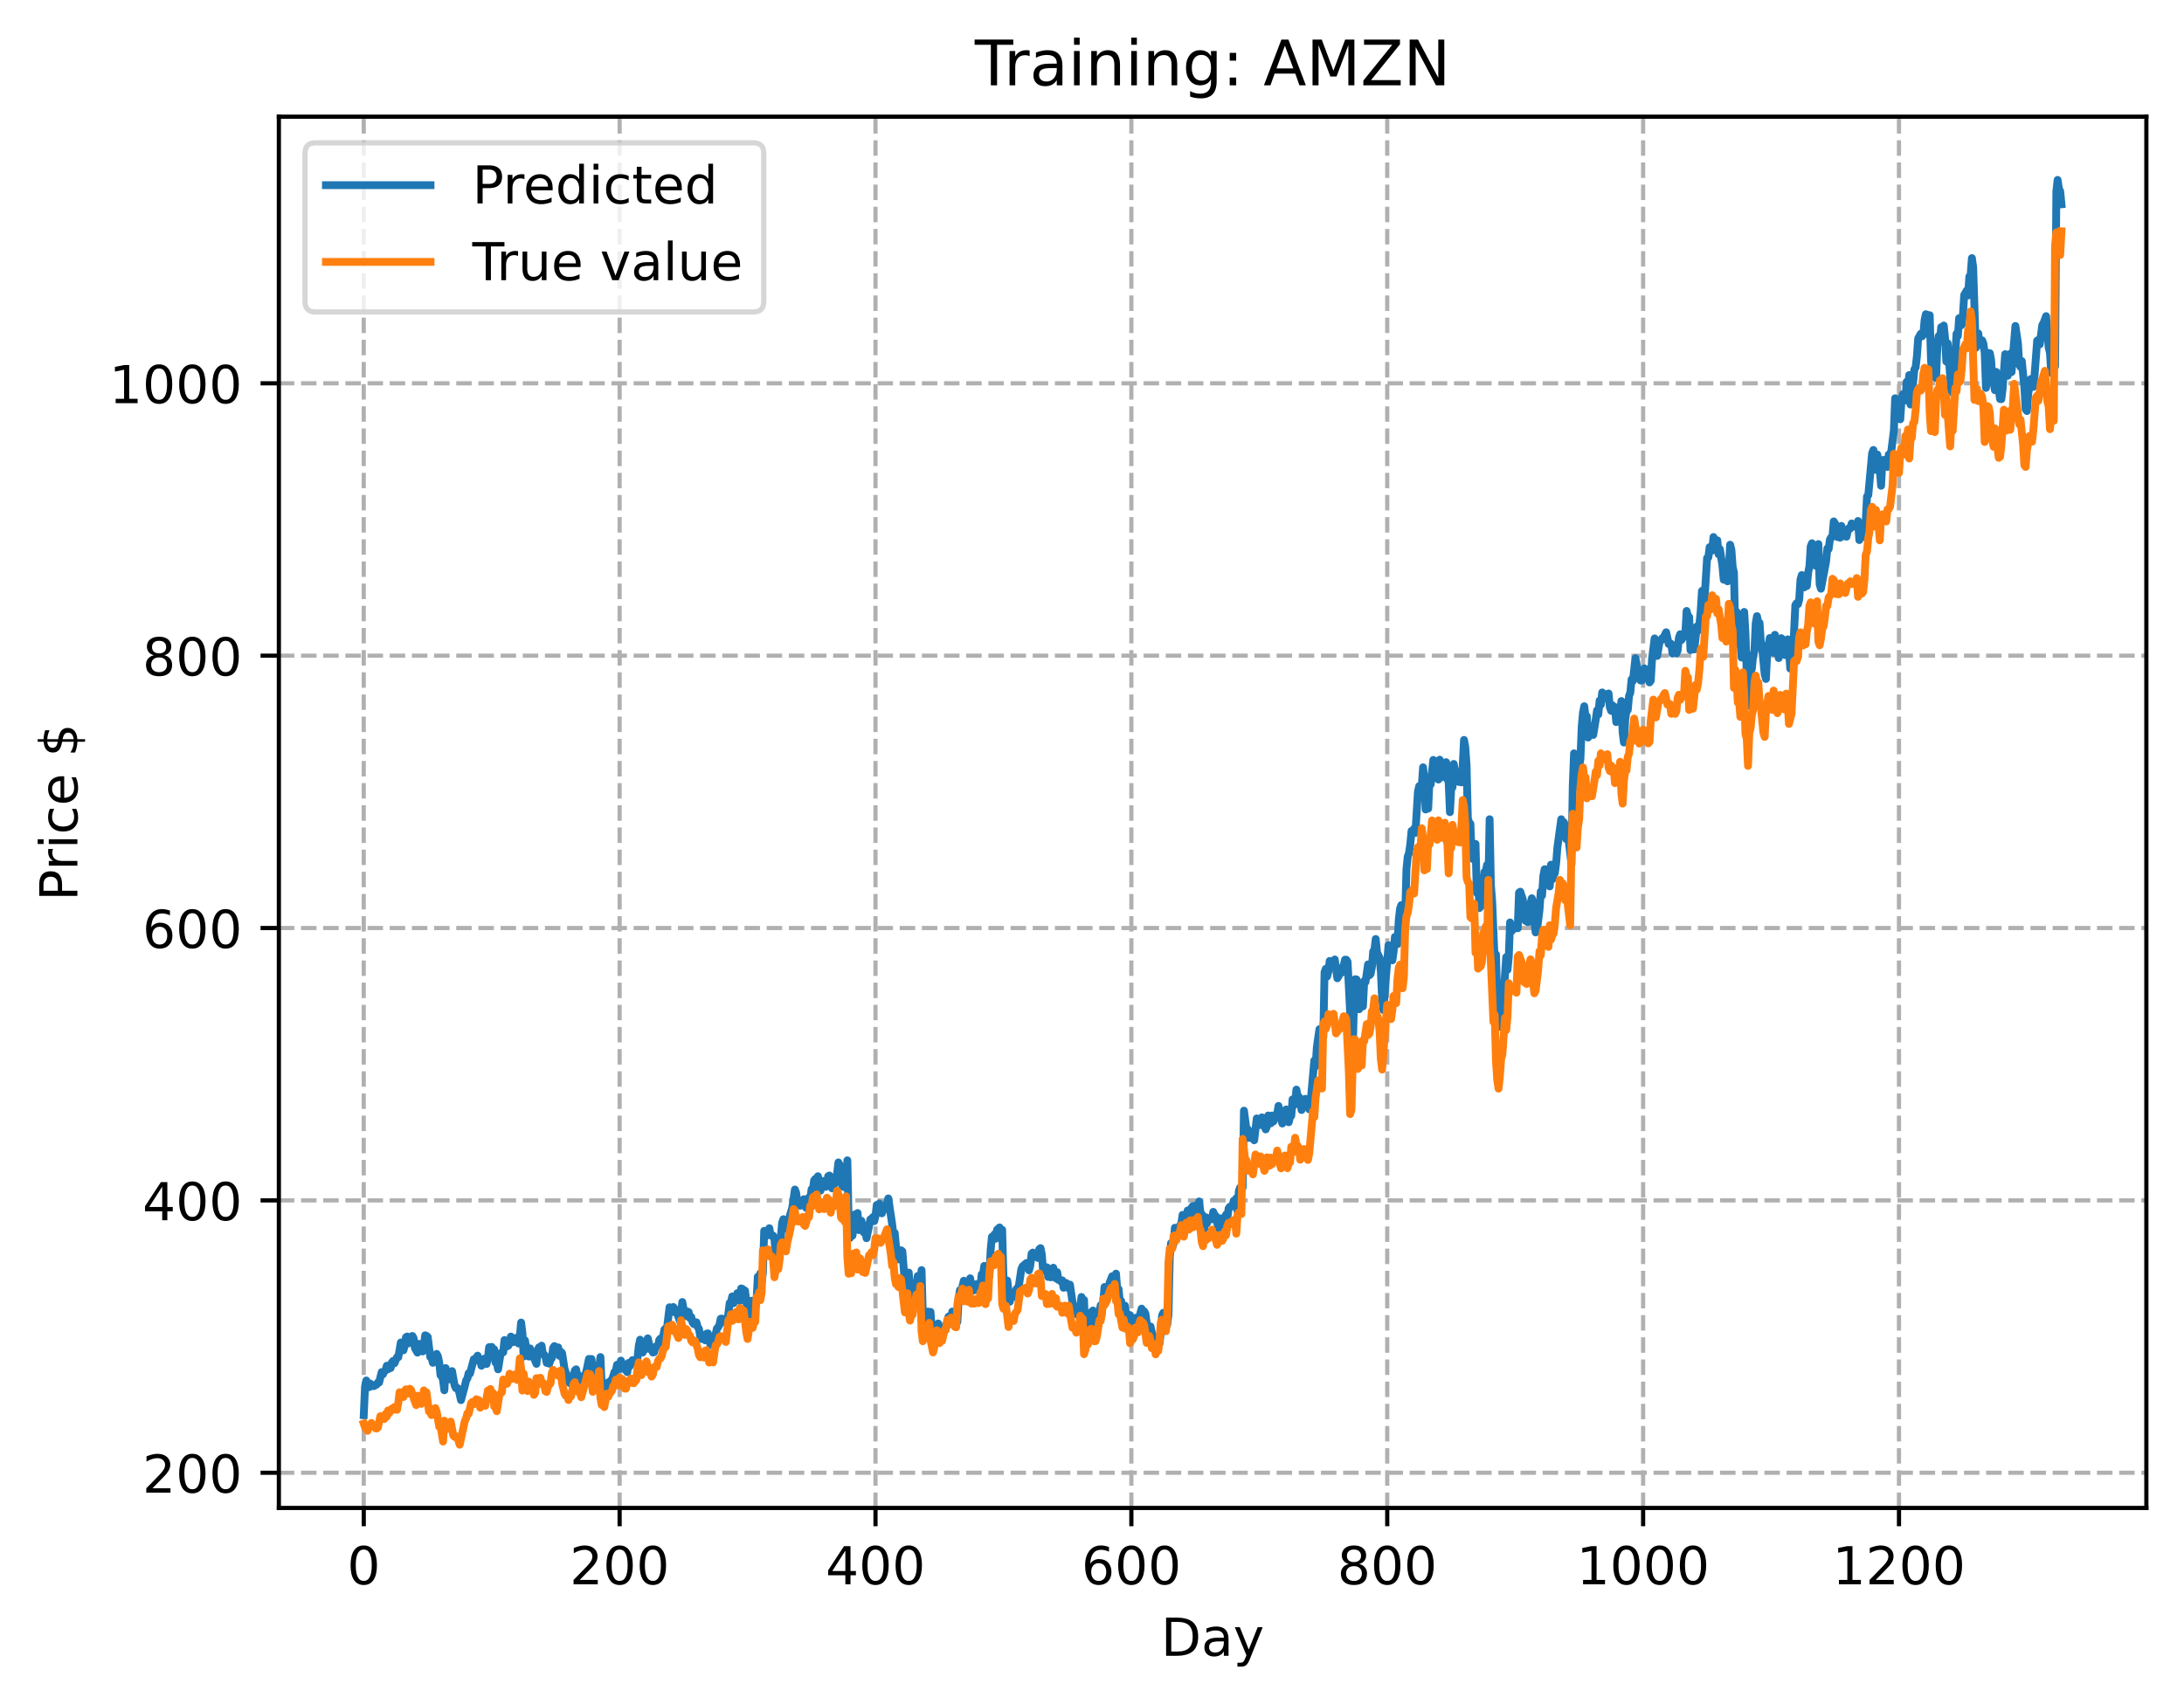 <?xml version="1.0" encoding="utf-8" standalone="no"?>
<!DOCTYPE svg PUBLIC "-//W3C//DTD SVG 1.1//EN"
  "http://www.w3.org/Graphics/SVG/1.1/DTD/svg11.dtd">
<!-- Created with matplotlib (https://matplotlib.org/) -->
<svg height="325.986pt" version="1.1" viewBox="0 0 417.648 325.986" width="417.648pt" xmlns="http://www.w3.org/2000/svg" xmlns:xlink="http://www.w3.org/1999/xlink">
 <defs>
  <style type="text/css">
*{stroke-linecap:butt;stroke-linejoin:round;}
  </style>
 </defs>
 <g id="figure_1">
  <g id="patch_1">
   <path d="M 0 325.986 
L 417.648 325.986 
L 417.648 0 
L 0 0 
z
" style="fill:#ffffff;"/>
  </g>
  <g id="axes_1">
   <g id="patch_2">
    <path d="M 53.328 288.43 
L 410.448 288.43 
L 410.448 22.318 
L 53.328 22.318 
z
" style="fill:#ffffff;"/>
   </g>
   <g id="matplotlib.axis_1">
    <g id="xtick_1">
     <g id="line2d_1">
      <path clip-path="url(#p80c4267244)" d="M 69.561 288.43 
L 69.561 22.318 
" style="fill:none;stroke:#b0b0b0;stroke-dasharray:2.96,1.28;stroke-dashoffset:0;stroke-width:0.8;"/>
     </g>
     <g id="line2d_2">
      <defs>
       <path d="M 0 0 
L 0 3.5 
" id="m5d783e8440" style="stroke:#000000;stroke-width:0.8;"/>
      </defs>
      <g>
       <use style="stroke:#000000;stroke-width:0.8;" x="69.561" xlink:href="#m5d783e8440" y="288.43"/>
      </g>
     </g>
     <g id="text_1">
      <!-- 0 -->
      <defs>
       <path d="M 31.781 66.406 
Q 24.172 66.406 20.328 58.906 
Q 16.5 51.422 16.5 36.375 
Q 16.5 21.391 20.328 13.891 
Q 24.172 6.391 31.781 6.391 
Q 39.453 6.391 43.281 13.891 
Q 47.125 21.391 47.125 36.375 
Q 47.125 51.422 43.281 58.906 
Q 39.453 66.406 31.781 66.406 
z
M 31.781 74.219 
Q 44.047 74.219 50.516 64.516 
Q 56.984 54.828 56.984 36.375 
Q 56.984 17.969 50.516 8.266 
Q 44.047 -1.422 31.781 -1.422 
Q 19.531 -1.422 13.062 8.266 
Q 6.594 17.969 6.594 36.375 
Q 6.594 54.828 13.062 64.516 
Q 19.531 74.219 31.781 74.219 
z
" id="DejaVuSans-48"/>
      </defs>
      <g transform="translate(66.38 303.029)scale(0.1 -0.1)">
       <use xlink:href="#DejaVuSans-48"/>
      </g>
     </g>
    </g>
    <g id="xtick_2">
     <g id="line2d_3">
      <path clip-path="url(#p80c4267244)" d="M 118.491 288.43 
L 118.491 22.318 
" style="fill:none;stroke:#b0b0b0;stroke-dasharray:2.96,1.28;stroke-dashoffset:0;stroke-width:0.8;"/>
     </g>
     <g id="line2d_4">
      <g>
       <use style="stroke:#000000;stroke-width:0.8;" x="118.491" xlink:href="#m5d783e8440" y="288.43"/>
      </g>
     </g>
     <g id="text_2">
      <!-- 200 -->
      <defs>
       <path d="M 19.188 8.297 
L 53.609 8.297 
L 53.609 0 
L 7.328 0 
L 7.328 8.297 
Q 12.938 14.109 22.625 23.891 
Q 32.328 33.688 34.812 36.531 
Q 39.547 41.844 41.422 45.531 
Q 43.312 49.219 43.312 52.781 
Q 43.312 58.594 39.234 62.25 
Q 35.156 65.922 28.609 65.922 
Q 23.969 65.922 18.812 64.312 
Q 13.672 62.703 7.812 59.422 
L 7.812 69.391 
Q 13.766 71.781 18.938 73 
Q 24.125 74.219 28.422 74.219 
Q 39.75 74.219 46.484 68.547 
Q 53.219 62.891 53.219 53.422 
Q 53.219 48.922 51.531 44.891 
Q 49.859 40.875 45.406 35.406 
Q 44.188 33.984 37.641 27.219 
Q 31.109 20.453 19.188 8.297 
z
" id="DejaVuSans-50"/>
      </defs>
      <g transform="translate(108.948 303.029)scale(0.1 -0.1)">
       <use xlink:href="#DejaVuSans-50"/>
       <use x="63.623" xlink:href="#DejaVuSans-48"/>
       <use x="127.246" xlink:href="#DejaVuSans-48"/>
      </g>
     </g>
    </g>
    <g id="xtick_3">
     <g id="line2d_5">
      <path clip-path="url(#p80c4267244)" d="M 167.422 288.43 
L 167.422 22.318 
" style="fill:none;stroke:#b0b0b0;stroke-dasharray:2.96,1.28;stroke-dashoffset:0;stroke-width:0.8;"/>
     </g>
     <g id="line2d_6">
      <g>
       <use style="stroke:#000000;stroke-width:0.8;" x="167.422" xlink:href="#m5d783e8440" y="288.43"/>
      </g>
     </g>
     <g id="text_3">
      <!-- 400 -->
      <defs>
       <path d="M 37.797 64.312 
L 12.891 25.391 
L 37.797 25.391 
z
M 35.203 72.906 
L 47.609 72.906 
L 47.609 25.391 
L 58.016 25.391 
L 58.016 17.188 
L 47.609 17.188 
L 47.609 0 
L 37.797 0 
L 37.797 17.188 
L 4.891 17.188 
L 4.891 26.703 
z
" id="DejaVuSans-52"/>
      </defs>
      <g transform="translate(157.878 303.029)scale(0.1 -0.1)">
       <use xlink:href="#DejaVuSans-52"/>
       <use x="63.623" xlink:href="#DejaVuSans-48"/>
       <use x="127.246" xlink:href="#DejaVuSans-48"/>
      </g>
     </g>
    </g>
    <g id="xtick_4">
     <g id="line2d_7">
      <path clip-path="url(#p80c4267244)" d="M 216.353 288.43 
L 216.353 22.318 
" style="fill:none;stroke:#b0b0b0;stroke-dasharray:2.96,1.28;stroke-dashoffset:0;stroke-width:0.8;"/>
     </g>
     <g id="line2d_8">
      <g>
       <use style="stroke:#000000;stroke-width:0.8;" x="216.353" xlink:href="#m5d783e8440" y="288.43"/>
      </g>
     </g>
     <g id="text_4">
      <!-- 600 -->
      <defs>
       <path d="M 33.016 40.375 
Q 26.375 40.375 22.484 35.828 
Q 18.609 31.297 18.609 23.391 
Q 18.609 15.531 22.484 10.953 
Q 26.375 6.391 33.016 6.391 
Q 39.656 6.391 43.531 10.953 
Q 47.406 15.531 47.406 23.391 
Q 47.406 31.297 43.531 35.828 
Q 39.656 40.375 33.016 40.375 
z
M 52.594 71.297 
L 52.594 62.312 
Q 48.875 64.062 45.094 64.984 
Q 41.312 65.922 37.594 65.922 
Q 27.828 65.922 22.672 59.328 
Q 17.531 52.734 16.797 39.406 
Q 19.672 43.656 24.016 45.922 
Q 28.375 48.188 33.594 48.188 
Q 44.578 48.188 50.953 41.516 
Q 57.328 34.859 57.328 23.391 
Q 57.328 12.156 50.688 5.359 
Q 44.047 -1.422 33.016 -1.422 
Q 20.359 -1.422 13.672 8.266 
Q 6.984 17.969 6.984 36.375 
Q 6.984 53.656 15.188 63.938 
Q 23.391 74.219 37.203 74.219 
Q 40.922 74.219 44.703 73.484 
Q 48.484 72.75 52.594 71.297 
z
" id="DejaVuSans-54"/>
      </defs>
      <g transform="translate(206.809 303.029)scale(0.1 -0.1)">
       <use xlink:href="#DejaVuSans-54"/>
       <use x="63.623" xlink:href="#DejaVuSans-48"/>
       <use x="127.246" xlink:href="#DejaVuSans-48"/>
      </g>
     </g>
    </g>
    <g id="xtick_5">
     <g id="line2d_9">
      <path clip-path="url(#p80c4267244)" d="M 265.283 288.43 
L 265.283 22.318 
" style="fill:none;stroke:#b0b0b0;stroke-dasharray:2.96,1.28;stroke-dashoffset:0;stroke-width:0.8;"/>
     </g>
     <g id="line2d_10">
      <g>
       <use style="stroke:#000000;stroke-width:0.8;" x="265.283" xlink:href="#m5d783e8440" y="288.43"/>
      </g>
     </g>
     <g id="text_5">
      <!-- 800 -->
      <defs>
       <path d="M 31.781 34.625 
Q 24.75 34.625 20.719 30.859 
Q 16.703 27.094 16.703 20.516 
Q 16.703 13.922 20.719 10.156 
Q 24.75 6.391 31.781 6.391 
Q 38.812 6.391 42.859 10.172 
Q 46.922 13.969 46.922 20.516 
Q 46.922 27.094 42.891 30.859 
Q 38.875 34.625 31.781 34.625 
z
M 21.922 38.812 
Q 15.578 40.375 12.031 44.719 
Q 8.5 49.078 8.5 55.328 
Q 8.5 64.062 14.719 69.141 
Q 20.953 74.219 31.781 74.219 
Q 42.672 74.219 48.875 69.141 
Q 55.078 64.062 55.078 55.328 
Q 55.078 49.078 51.531 44.719 
Q 48 40.375 41.703 38.812 
Q 48.828 37.156 52.797 32.312 
Q 56.781 27.484 56.781 20.516 
Q 56.781 9.906 50.312 4.234 
Q 43.844 -1.422 31.781 -1.422 
Q 19.734 -1.422 13.25 4.234 
Q 6.781 9.906 6.781 20.516 
Q 6.781 27.484 10.781 32.312 
Q 14.797 37.156 21.922 38.812 
z
M 18.312 54.391 
Q 18.312 48.734 21.844 45.562 
Q 25.391 42.391 31.781 42.391 
Q 38.141 42.391 41.719 45.562 
Q 45.312 48.734 45.312 54.391 
Q 45.312 60.062 41.719 63.234 
Q 38.141 66.406 31.781 66.406 
Q 25.391 66.406 21.844 63.234 
Q 18.312 60.062 18.312 54.391 
z
" id="DejaVuSans-56"/>
      </defs>
      <g transform="translate(255.74 303.029)scale(0.1 -0.1)">
       <use xlink:href="#DejaVuSans-56"/>
       <use x="63.623" xlink:href="#DejaVuSans-48"/>
       <use x="127.246" xlink:href="#DejaVuSans-48"/>
      </g>
     </g>
    </g>
    <g id="xtick_6">
     <g id="line2d_11">
      <path clip-path="url(#p80c4267244)" d="M 314.214 288.43 
L 314.214 22.318 
" style="fill:none;stroke:#b0b0b0;stroke-dasharray:2.96,1.28;stroke-dashoffset:0;stroke-width:0.8;"/>
     </g>
     <g id="line2d_12">
      <g>
       <use style="stroke:#000000;stroke-width:0.8;" x="314.214" xlink:href="#m5d783e8440" y="288.43"/>
      </g>
     </g>
     <g id="text_6">
      <!-- 1000 -->
      <defs>
       <path d="M 12.406 8.297 
L 28.516 8.297 
L 28.516 63.922 
L 10.984 60.406 
L 10.984 69.391 
L 28.422 72.906 
L 38.281 72.906 
L 38.281 8.297 
L 54.391 8.297 
L 54.391 0 
L 12.406 0 
z
" id="DejaVuSans-49"/>
      </defs>
      <g transform="translate(301.489 303.029)scale(0.1 -0.1)">
       <use xlink:href="#DejaVuSans-49"/>
       <use x="63.623" xlink:href="#DejaVuSans-48"/>
       <use x="127.246" xlink:href="#DejaVuSans-48"/>
       <use x="190.869" xlink:href="#DejaVuSans-48"/>
      </g>
     </g>
    </g>
    <g id="xtick_7">
     <g id="line2d_13">
      <path clip-path="url(#p80c4267244)" d="M 363.144 288.43 
L 363.144 22.318 
" style="fill:none;stroke:#b0b0b0;stroke-dasharray:2.96,1.28;stroke-dashoffset:0;stroke-width:0.8;"/>
     </g>
     <g id="line2d_14">
      <g>
       <use style="stroke:#000000;stroke-width:0.8;" x="363.144" xlink:href="#m5d783e8440" y="288.43"/>
      </g>
     </g>
     <g id="text_7">
      <!-- 1200 -->
      <g transform="translate(350.419 303.029)scale(0.1 -0.1)">
       <use xlink:href="#DejaVuSans-49"/>
       <use x="63.623" xlink:href="#DejaVuSans-50"/>
       <use x="127.246" xlink:href="#DejaVuSans-48"/>
       <use x="190.869" xlink:href="#DejaVuSans-48"/>
      </g>
     </g>
    </g>
    <g id="text_8">
     <!-- Day -->
     <defs>
      <path d="M 19.672 64.797 
L 19.672 8.109 
L 31.594 8.109 
Q 46.688 8.109 53.688 14.938 
Q 60.688 21.781 60.688 36.531 
Q 60.688 51.172 53.688 57.984 
Q 46.688 64.797 31.594 64.797 
z
M 9.812 72.906 
L 30.078 72.906 
Q 51.266 72.906 61.172 64.094 
Q 71.094 55.281 71.094 36.531 
Q 71.094 17.672 61.125 8.828 
Q 51.172 0 30.078 0 
L 9.812 0 
z
" id="DejaVuSans-68"/>
      <path d="M 34.281 27.484 
Q 23.391 27.484 19.188 25 
Q 14.984 22.516 14.984 16.5 
Q 14.984 11.719 18.141 8.906 
Q 21.297 6.109 26.703 6.109 
Q 34.188 6.109 38.703 11.406 
Q 43.219 16.703 43.219 25.484 
L 43.219 27.484 
z
M 52.203 31.203 
L 52.203 0 
L 43.219 0 
L 43.219 8.297 
Q 40.141 3.328 35.547 0.953 
Q 30.953 -1.422 24.312 -1.422 
Q 15.922 -1.422 10.953 3.297 
Q 6 8.016 6 15.922 
Q 6 25.141 12.172 29.828 
Q 18.359 34.516 30.609 34.516 
L 43.219 34.516 
L 43.219 35.406 
Q 43.219 41.609 39.141 45 
Q 35.062 48.391 27.688 48.391 
Q 23 48.391 18.547 47.266 
Q 14.109 46.141 10.016 43.891 
L 10.016 52.203 
Q 14.938 54.109 19.578 55.047 
Q 24.219 56 28.609 56 
Q 40.484 56 46.344 49.844 
Q 52.203 43.703 52.203 31.203 
z
" id="DejaVuSans-97"/>
      <path d="M 32.172 -5.078 
Q 28.375 -14.844 24.75 -17.812 
Q 21.141 -20.797 15.094 -20.797 
L 7.906 -20.797 
L 7.906 -13.281 
L 13.188 -13.281 
Q 16.891 -13.281 18.938 -11.516 
Q 21 -9.766 23.484 -3.219 
L 25.094 0.875 
L 2.984 54.688 
L 12.5 54.688 
L 29.594 11.922 
L 46.688 54.688 
L 56.203 54.688 
z
" id="DejaVuSans-121"/>
     </defs>
     <g transform="translate(222.015 316.707)scale(0.1 -0.1)">
      <use xlink:href="#DejaVuSans-68"/>
      <use x="77.002" xlink:href="#DejaVuSans-97"/>
      <use x="138.281" xlink:href="#DejaVuSans-121"/>
     </g>
    </g>
   </g>
   <g id="matplotlib.axis_2">
    <g id="ytick_1">
     <g id="line2d_15">
      <path clip-path="url(#p80c4267244)" d="M 53.328 281.7 
L 410.448 281.7 
" style="fill:none;stroke:#b0b0b0;stroke-dasharray:2.96,1.28;stroke-dashoffset:0;stroke-width:0.8;"/>
     </g>
     <g id="line2d_16">
      <defs>
       <path d="M 0 0 
L -3.5 0 
" id="ma337aa1e93" style="stroke:#000000;stroke-width:0.8;"/>
      </defs>
      <g>
       <use style="stroke:#000000;stroke-width:0.8;" x="53.328" xlink:href="#ma337aa1e93" y="281.7"/>
      </g>
     </g>
     <g id="text_9">
      <!-- 200 -->
      <g transform="translate(27.241 285.499)scale(0.1 -0.1)">
       <use xlink:href="#DejaVuSans-50"/>
       <use x="63.623" xlink:href="#DejaVuSans-48"/>
       <use x="127.246" xlink:href="#DejaVuSans-48"/>
      </g>
     </g>
    </g>
    <g id="ytick_2">
     <g id="line2d_17">
      <path clip-path="url(#p80c4267244)" d="M 53.328 229.604 
L 410.448 229.604 
" style="fill:none;stroke:#b0b0b0;stroke-dasharray:2.96,1.28;stroke-dashoffset:0;stroke-width:0.8;"/>
     </g>
     <g id="line2d_18">
      <g>
       <use style="stroke:#000000;stroke-width:0.8;" x="53.328" xlink:href="#ma337aa1e93" y="229.604"/>
      </g>
     </g>
     <g id="text_10">
      <!-- 400 -->
      <g transform="translate(27.241 233.403)scale(0.1 -0.1)">
       <use xlink:href="#DejaVuSans-52"/>
       <use x="63.623" xlink:href="#DejaVuSans-48"/>
       <use x="127.246" xlink:href="#DejaVuSans-48"/>
      </g>
     </g>
    </g>
    <g id="ytick_3">
     <g id="line2d_19">
      <path clip-path="url(#p80c4267244)" d="M 53.328 177.507 
L 410.448 177.507 
" style="fill:none;stroke:#b0b0b0;stroke-dasharray:2.96,1.28;stroke-dashoffset:0;stroke-width:0.8;"/>
     </g>
     <g id="line2d_20">
      <g>
       <use style="stroke:#000000;stroke-width:0.8;" x="53.328" xlink:href="#ma337aa1e93" y="177.507"/>
      </g>
     </g>
     <g id="text_11">
      <!-- 600 -->
      <g transform="translate(27.241 181.307)scale(0.1 -0.1)">
       <use xlink:href="#DejaVuSans-54"/>
       <use x="63.623" xlink:href="#DejaVuSans-48"/>
       <use x="127.246" xlink:href="#DejaVuSans-48"/>
      </g>
     </g>
    </g>
    <g id="ytick_4">
     <g id="line2d_21">
      <path clip-path="url(#p80c4267244)" d="M 53.328 125.411 
L 410.448 125.411 
" style="fill:none;stroke:#b0b0b0;stroke-dasharray:2.96,1.28;stroke-dashoffset:0;stroke-width:0.8;"/>
     </g>
     <g id="line2d_22">
      <g>
       <use style="stroke:#000000;stroke-width:0.8;" x="53.328" xlink:href="#ma337aa1e93" y="125.411"/>
      </g>
     </g>
     <g id="text_12">
      <!-- 800 -->
      <g transform="translate(27.241 129.21)scale(0.1 -0.1)">
       <use xlink:href="#DejaVuSans-56"/>
       <use x="63.623" xlink:href="#DejaVuSans-48"/>
       <use x="127.246" xlink:href="#DejaVuSans-48"/>
      </g>
     </g>
    </g>
    <g id="ytick_5">
     <g id="line2d_23">
      <path clip-path="url(#p80c4267244)" d="M 53.328 73.315 
L 410.448 73.315 
" style="fill:none;stroke:#b0b0b0;stroke-dasharray:2.96,1.28;stroke-dashoffset:0;stroke-width:0.8;"/>
     </g>
     <g id="line2d_24">
      <g>
       <use style="stroke:#000000;stroke-width:0.8;" x="53.328" xlink:href="#ma337aa1e93" y="73.315"/>
      </g>
     </g>
     <g id="text_13">
      <!-- 1000 -->
      <g transform="translate(20.878 77.114)scale(0.1 -0.1)">
       <use xlink:href="#DejaVuSans-49"/>
       <use x="63.623" xlink:href="#DejaVuSans-48"/>
       <use x="127.246" xlink:href="#DejaVuSans-48"/>
       <use x="190.869" xlink:href="#DejaVuSans-48"/>
      </g>
     </g>
    </g>
    <g id="text_14">
     <!-- Price $ -->
     <defs>
      <path d="M 19.672 64.797 
L 19.672 37.406 
L 32.078 37.406 
Q 38.969 37.406 42.719 40.969 
Q 46.484 44.531 46.484 51.125 
Q 46.484 57.672 42.719 61.234 
Q 38.969 64.797 32.078 64.797 
z
M 9.812 72.906 
L 32.078 72.906 
Q 44.344 72.906 50.609 67.359 
Q 56.891 61.812 56.891 51.125 
Q 56.891 40.328 50.609 34.812 
Q 44.344 29.297 32.078 29.297 
L 19.672 29.297 
L 19.672 0 
L 9.812 0 
z
" id="DejaVuSans-80"/>
      <path d="M 41.109 46.297 
Q 39.594 47.172 37.812 47.578 
Q 36.031 48 33.891 48 
Q 26.266 48 22.188 43.047 
Q 18.109 38.094 18.109 28.812 
L 18.109 0 
L 9.078 0 
L 9.078 54.688 
L 18.109 54.688 
L 18.109 46.188 
Q 20.953 51.172 25.484 53.578 
Q 30.031 56 36.531 56 
Q 37.453 56 38.578 55.875 
Q 39.703 55.766 41.062 55.516 
z
" id="DejaVuSans-114"/>
      <path d="M 9.422 54.688 
L 18.406 54.688 
L 18.406 0 
L 9.422 0 
z
M 9.422 75.984 
L 18.406 75.984 
L 18.406 64.594 
L 9.422 64.594 
z
" id="DejaVuSans-105"/>
      <path d="M 48.781 52.594 
L 48.781 44.188 
Q 44.969 46.297 41.141 47.344 
Q 37.312 48.391 33.406 48.391 
Q 24.656 48.391 19.812 42.844 
Q 14.984 37.312 14.984 27.297 
Q 14.984 17.281 19.812 11.734 
Q 24.656 6.203 33.406 6.203 
Q 37.312 6.203 41.141 7.25 
Q 44.969 8.297 48.781 10.406 
L 48.781 2.094 
Q 45.016 0.344 40.984 -0.531 
Q 36.969 -1.422 32.422 -1.422 
Q 20.062 -1.422 12.781 6.344 
Q 5.516 14.109 5.516 27.297 
Q 5.516 40.672 12.859 48.328 
Q 20.219 56 33.016 56 
Q 37.156 56 41.109 55.141 
Q 45.062 54.297 48.781 52.594 
z
" id="DejaVuSans-99"/>
      <path d="M 56.203 29.594 
L 56.203 25.203 
L 14.891 25.203 
Q 15.484 15.922 20.484 11.062 
Q 25.484 6.203 34.422 6.203 
Q 39.594 6.203 44.453 7.469 
Q 49.312 8.734 54.109 11.281 
L 54.109 2.781 
Q 49.266 0.734 44.188 -0.344 
Q 39.109 -1.422 33.891 -1.422 
Q 20.797 -1.422 13.156 6.188 
Q 5.516 13.812 5.516 26.812 
Q 5.516 40.234 12.766 48.109 
Q 20.016 56 32.328 56 
Q 43.359 56 49.781 48.891 
Q 56.203 41.797 56.203 29.594 
z
M 47.219 32.234 
Q 47.125 39.594 43.094 43.984 
Q 39.062 48.391 32.422 48.391 
Q 24.906 48.391 20.391 44.141 
Q 15.875 39.891 15.188 32.172 
z
" id="DejaVuSans-101"/>
      <path id="DejaVuSans-32"/>
      <path d="M 33.797 -14.703 
L 28.906 -14.703 
L 28.859 0 
Q 23.734 0.094 18.609 1.188 
Q 13.484 2.297 8.297 4.5 
L 8.297 13.281 
Q 13.281 10.156 18.375 8.562 
Q 23.484 6.984 28.906 6.938 
L 28.906 29.203 
Q 18.109 30.953 13.203 35.156 
Q 8.297 39.359 8.297 46.688 
Q 8.297 54.641 13.625 59.219 
Q 18.953 63.812 28.906 64.5 
L 28.906 75.984 
L 33.797 75.984 
L 33.797 64.656 
Q 38.328 64.453 42.578 63.688 
Q 46.828 62.938 50.875 61.625 
L 50.875 53.078 
Q 46.828 55.125 42.547 56.25 
Q 38.281 57.375 33.797 57.562 
L 33.797 36.719 
Q 44.875 35.016 50.094 30.609 
Q 55.328 26.219 55.328 18.609 
Q 55.328 10.359 49.781 5.594 
Q 44.234 0.828 33.797 0.094 
z
M 28.906 37.594 
L 28.906 57.625 
Q 23.25 56.984 20.266 54.391 
Q 17.281 51.812 17.281 47.516 
Q 17.281 43.312 20.031 40.969 
Q 22.797 38.625 28.906 37.594 
z
M 33.797 28.219 
L 33.797 7.078 
Q 39.984 7.906 43.141 10.594 
Q 46.297 13.281 46.297 17.672 
Q 46.297 21.969 43.281 24.5 
Q 40.281 27.047 33.797 28.219 
z
" id="DejaVuSans-36"/>
     </defs>
     <g transform="translate(14.798 172.342)rotate(-90)scale(0.1 -0.1)">
      <use xlink:href="#DejaVuSans-80"/>
      <use x="58.553" xlink:href="#DejaVuSans-114"/>
      <use x="99.666" xlink:href="#DejaVuSans-105"/>
      <use x="127.449" xlink:href="#DejaVuSans-99"/>
      <use x="182.43" xlink:href="#DejaVuSans-101"/>
      <use x="243.953" xlink:href="#DejaVuSans-32"/>
      <use x="275.74" xlink:href="#DejaVuSans-36"/>
     </g>
    </g>
   </g>
   <g id="line2d_25">
    <path clip-path="url(#p80c4267244)" d="M 69.561 270.677 
L 69.806 265.222 
L 70.05 264.052 
L 70.539 265.343 
L 70.784 264.634 
L 71.029 265.168 
L 71.273 265.081 
L 71.518 265.126 
L 71.763 264.886 
L 72.007 264.846 
L 72.252 264.442 
L 72.497 264.45 
L 72.986 262.448 
L 73.231 262.875 
L 73.475 262.292 
L 73.72 262.159 
L 73.965 261.234 
L 74.209 261.89 
L 74.454 261.112 
L 74.699 261.677 
L 74.943 260.591 
L 75.188 260.303 
L 75.433 260.754 
L 75.922 259.601 
L 76.166 259.596 
L 76.656 256.779 
L 76.9 258.181 
L 77.145 258.286 
L 77.39 257.422 
L 77.634 255.782 
L 77.879 255.64 
L 78.124 256.949 
L 78.368 256.499 
L 78.613 255.709 
L 78.858 255.533 
L 79.102 255.969 
L 79.347 257.894 
L 79.836 258.722 
L 80.081 257.05 
L 80.326 257.837 
L 80.815 258.5 
L 81.06 257.324 
L 81.304 255.41 
L 81.549 255.496 
L 81.794 255.725 
L 82.283 259.571 
L 82.527 259.693 
L 82.772 260.673 
L 83.261 259.775 
L 83.506 258.964 
L 83.751 259.44 
L 83.995 260.681 
L 84.24 263.053 
L 84.485 263.087 
L 84.729 264.047 
L 84.974 265.93 
L 85.219 261.676 
L 85.708 263.406 
L 85.953 263.848 
L 86.442 262.257 
L 86.931 264.989 
L 87.176 265.525 
L 87.421 265.462 
L 87.665 265.652 
L 88.154 267.812 
L 88.888 265.092 
L 89.133 264.045 
L 89.378 263.664 
L 89.622 262.652 
L 89.867 262.748 
L 90.601 259.994 
L 90.846 260.038 
L 91.335 259.302 
L 91.58 260.325 
L 91.824 260.001 
L 92.069 261.234 
L 92.558 259.902 
L 92.803 260.766 
L 93.048 260.907 
L 93.292 259.866 
L 93.537 257.677 
L 93.781 258.189 
L 94.026 257.628 
L 94.271 258.651 
L 94.515 258.093 
L 94.76 260.63 
L 95.005 260.628 
L 95.249 261.92 
L 95.739 258.822 
L 95.983 258.802 
L 96.228 258.652 
L 96.473 256.315 
L 96.962 257.535 
L 97.207 257.404 
L 97.451 256.913 
L 97.696 255.651 
L 97.941 256.529 
L 98.185 256.712 
L 98.43 256.474 
L 98.675 255.908 
L 98.919 256.651 
L 99.164 256.981 
L 99.409 255.574 
L 99.653 252.967 
L 99.898 254.962 
L 100.142 259.473 
L 100.387 256.367 
L 100.632 257.888 
L 100.876 258.386 
L 101.121 259.471 
L 101.366 257.913 
L 101.61 259.012 
L 101.855 259.588 
L 102.1 259.069 
L 102.344 260.306 
L 102.589 260.872 
L 102.834 258.191 
L 103.078 257.705 
L 103.323 258.836 
L 103.568 257.394 
L 103.812 259.056 
L 104.057 259.089 
L 104.302 259.453 
L 104.546 260.693 
L 104.791 260.694 
L 105.036 260.841 
L 105.28 260.087 
L 105.525 259.785 
L 105.769 257.825 
L 106.014 257.47 
L 106.259 257.95 
L 106.503 257.724 
L 106.748 257.725 
L 106.993 259.34 
L 107.237 258.553 
L 107.482 258.804 
L 107.971 261.888 
L 108.95 264.575 
L 109.195 263.763 
L 109.439 264.132 
L 109.929 262.122 
L 110.173 261.913 
L 110.418 263.244 
L 110.663 263.086 
L 110.907 263.762 
L 111.152 264.01 
L 111.397 264.755 
L 111.886 262.955 
L 112.13 262.319 
L 112.62 259.928 
L 112.864 261.175 
L 113.109 259.935 
L 113.598 263.869 
L 114.088 262.795 
L 114.332 261.361 
L 114.577 261.692 
L 114.822 259.568 
L 115.066 265.251 
L 115.311 266.185 
L 115.556 265.453 
L 115.8 266.626 
L 116.045 265.8 
L 116.29 264.426 
L 116.534 264.867 
L 116.779 264.072 
L 117.024 263.955 
L 117.513 262.419 
L 117.757 262.207 
L 118.002 261.034 
L 118.491 261.836 
L 118.736 260.247 
L 118.981 260.916 
L 119.225 260.966 
L 119.47 261.954 
L 119.715 262.139 
L 119.959 262.472 
L 120.204 260.691 
L 120.449 261.306 
L 120.938 260.16 
L 121.427 260.648 
L 121.672 260.501 
L 121.917 259.691 
L 122.161 257.388 
L 122.406 256.248 
L 122.651 258.086 
L 122.895 258.711 
L 123.14 257.806 
L 123.385 258.099 
L 123.874 255.992 
L 124.363 258.1 
L 124.608 258.094 
L 124.852 258.703 
L 125.097 258.641 
L 125.342 257.596 
L 125.831 257.44 
L 126.076 256.293 
L 126.32 256.021 
L 126.565 256.052 
L 126.81 255.634 
L 127.054 254.319 
L 127.299 254.086 
L 127.544 254.106 
L 128.033 250.046 
L 128.278 250.293 
L 128.522 250.278 
L 128.767 249.998 
L 129.012 251.01 
L 129.256 250.494 
L 129.99 252.622 
L 130.235 251.306 
L 130.479 249.04 
L 130.969 251.734 
L 131.213 251.689 
L 131.458 250.858 
L 131.703 250.974 
L 131.947 252.139 
L 132.192 251.903 
L 132.437 252.94 
L 132.681 253.273 
L 132.926 252.915 
L 133.171 252.918 
L 133.415 253.822 
L 133.66 254.182 
L 133.905 255.621 
L 134.149 256.119 
L 134.394 255.651 
L 134.639 255.511 
L 134.883 256.374 
L 135.128 255.088 
L 135.373 255.038 
L 135.862 257.25 
L 136.106 257.312 
L 136.351 256.503 
L 136.596 257.506 
L 136.84 255.291 
L 137.085 254.124 
L 137.33 253.879 
L 137.574 253.41 
L 137.819 252.246 
L 138.064 252.211 
L 138.553 252.492 
L 138.798 252.543 
L 139.042 253.266 
L 139.532 249.233 
L 139.776 249.161 
L 140.021 247.977 
L 140.266 249.272 
L 140.51 248.375 
L 140.755 248.806 
L 141 247.339 
L 141.244 247.774 
L 141.489 248.826 
L 141.733 246.451 
L 141.978 246.528 
L 142.223 248.293 
L 142.467 246.864 
L 142.957 250.904 
L 143.201 252.361 
L 143.691 248.8 
L 143.935 248.968 
L 144.18 250.121 
L 144.425 248.888 
L 144.669 248.894 
L 144.914 244.205 
L 145.159 244.589 
L 145.403 243.545 
L 145.648 245.32 
L 145.893 243.396 
L 146.137 235.436 
L 146.382 236.527 
L 146.627 235.644 
L 146.871 235.559 
L 147.116 234.926 
L 147.361 236.227 
L 147.605 236.425 
L 147.85 236.353 
L 148.094 236.974 
L 148.339 239.99 
L 148.828 237.217 
L 149.073 238.474 
L 149.318 236.658 
L 149.562 233.879 
L 149.807 233.207 
L 150.052 234.197 
L 150.296 234.451 
L 150.541 235.087 
L 150.786 233.436 
L 151.52 230.945 
L 152.009 227.531 
L 152.254 228.176 
L 152.498 230.263 
L 152.743 230.121 
L 152.988 230.627 
L 153.232 230.006 
L 153.477 230.217 
L 153.721 229.382 
L 153.966 230.794 
L 154.211 231.073 
L 154.7 229.044 
L 154.945 229.679 
L 155.189 227.478 
L 155.434 227.638 
L 155.679 225.784 
L 155.923 225.483 
L 156.168 226.486 
L 156.413 224.982 
L 156.902 227.749 
L 157.147 226.06 
L 157.391 225.894 
L 157.636 226.277 
L 157.881 227.017 
L 158.125 226.627 
L 158.37 224.983 
L 158.615 224.85 
L 158.859 225.652 
L 159.104 227.296 
L 159.349 225.422 
L 159.593 226.462 
L 160.082 224.44 
L 160.327 222.347 
L 160.572 222.814 
L 160.816 223.823 
L 161.061 226.858 
L 161.306 227.034 
L 161.55 224.873 
L 161.795 227.153 
L 162.04 221.945 
L 162.284 233.583 
L 162.529 236.797 
L 162.774 236.008 
L 163.018 236.35 
L 163.508 232.284 
L 163.752 232.267 
L 163.997 232.024 
L 164.242 235.286 
L 164.486 233.626 
L 164.731 233.512 
L 165.22 235.789 
L 165.465 235.174 
L 165.709 236.836 
L 166.443 233.232 
L 166.688 233.269 
L 166.933 232.793 
L 167.177 233.578 
L 167.422 232.566 
L 167.667 230.467 
L 167.911 230.706 
L 168.156 230.207 
L 168.401 230.789 
L 168.645 232.081 
L 168.89 230.885 
L 169.135 231.367 
L 169.624 230.088 
L 169.869 229.224 
L 170.603 234.12 
L 170.847 236.204 
L 171.092 235.808 
L 171.581 240.887 
L 171.826 240.767 
L 172.07 240.91 
L 172.315 239.145 
L 172.56 239.353 
L 173.049 245.56 
L 173.294 247.112 
L 173.783 243.412 
L 174.028 247.112 
L 174.272 249.043 
L 174.517 247.74 
L 174.762 247.667 
L 175.006 245.929 
L 175.251 245.758 
L 175.496 244.066 
L 175.74 244.607 
L 175.985 245.908 
L 176.23 242.94 
L 176.474 251.653 
L 176.719 253.413 
L 176.964 252.113 
L 177.208 252.242 
L 177.453 250.868 
L 177.697 251.381 
L 177.942 250.934 
L 178.187 254.405 
L 178.676 256.933 
L 178.921 256.078 
L 179.165 253.391 
L 179.41 253.149 
L 179.899 255.922 
L 180.144 255.066 
L 180.389 255.201 
L 180.878 253.404 
L 181.123 253.561 
L 181.367 251.877 
L 181.612 251.707 
L 181.857 252.539 
L 182.101 250.876 
L 182.835 252.62 
L 183.08 252.863 
L 183.325 248.327 
L 183.569 246.767 
L 183.814 247.092 
L 184.303 244.978 
L 184.548 247.475 
L 184.792 246.813 
L 185.037 246.581 
L 185.282 246.963 
L 185.526 244.505 
L 185.771 246.213 
L 186.016 246.902 
L 186.26 246.187 
L 186.505 246.765 
L 186.75 245.607 
L 186.994 246.091 
L 187.239 246.045 
L 187.484 246.238 
L 187.728 243.75 
L 187.973 243.825 
L 188.218 242.137 
L 188.462 243.113 
L 188.707 245.512 
L 188.952 243.791 
L 189.196 244.101 
L 189.441 239.098 
L 189.685 236.571 
L 189.93 236.63 
L 190.175 236.087 
L 190.419 236.933 
L 190.664 235.223 
L 191.153 234.778 
L 191.398 235.516 
L 191.643 235.221 
L 191.887 244.101 
L 192.132 245.289 
L 192.377 245.528 
L 192.621 244.936 
L 193.111 248.992 
L 193.355 247.29 
L 193.6 247.656 
L 193.845 247.272 
L 194.089 248.073 
L 194.334 246.653 
L 194.823 246.017 
L 195.312 242.741 
L 195.557 242.207 
L 196.291 241.586 
L 196.78 242.985 
L 197.025 242.056 
L 197.27 239.791 
L 197.514 239.581 
L 197.759 240.447 
L 198.004 240.41 
L 198.248 240.138 
L 198.493 240.614 
L 198.738 238.954 
L 198.982 238.739 
L 199.227 239.936 
L 199.472 243.045 
L 199.716 242.665 
L 199.961 242.859 
L 200.206 242.406 
L 200.45 244.252 
L 200.695 243.206 
L 200.94 244.318 
L 201.184 243.945 
L 201.429 242.485 
L 201.673 244.084 
L 201.918 244.517 
L 202.163 243.333 
L 202.407 244.815 
L 202.652 244.778 
L 202.897 245.115 
L 203.141 244.9 
L 203.386 246.318 
L 203.631 245.992 
L 203.875 245.394 
L 204.12 245.589 
L 204.365 246.425 
L 204.609 245.721 
L 205.099 249.103 
L 205.343 250.154 
L 205.588 250.118 
L 206.077 251.516 
L 206.322 251.264 
L 206.567 250.18 
L 206.811 248.078 
L 207.056 249.079 
L 207.3 248.648 
L 207.545 255.481 
L 208.034 253.096 
L 208.279 253.688 
L 208.768 250.89 
L 209.013 250.672 
L 209.502 253.302 
L 209.747 253.31 
L 209.992 252.557 
L 210.481 249.681 
L 210.726 250.395 
L 210.97 249.037 
L 211.215 246.17 
L 211.46 247.307 
L 211.704 247.004 
L 211.949 246.511 
L 212.194 245.358 
L 212.683 244.112 
L 213.172 244.706 
L 213.417 243.617 
L 213.661 246.809 
L 213.906 246.557 
L 214.151 249.036 
L 214.395 248.829 
L 214.885 251.507 
L 215.129 249.742 
L 215.374 251.57 
L 215.619 251.728 
L 215.863 251.465 
L 216.108 251.559 
L 216.353 254.548 
L 216.597 254.011 
L 216.842 254.283 
L 217.087 254.006 
L 217.331 252.017 
L 217.576 252.09 
L 217.821 253.116 
L 218.065 251.209 
L 218.31 250.31 
L 218.555 251.302 
L 218.799 250.818 
L 219.044 251.262 
L 219.533 254.933 
L 220.022 253.724 
L 220.512 256.01 
L 220.756 255.683 
L 221.001 255.898 
L 221.246 257.323 
L 221.49 256.299 
L 221.735 256.963 
L 221.98 254.841 
L 222.224 251.576 
L 222.469 251.101 
L 222.714 251.578 
L 223.203 253.387 
L 223.448 251.473 
L 223.692 240.618 
L 223.937 237.781 
L 224.182 238.548 
L 224.426 237.877 
L 224.671 234.839 
L 224.916 234.887 
L 225.16 235.689 
L 225.649 234.388 
L 225.894 234.147 
L 226.139 232.371 
L 226.383 234.105 
L 226.628 234.267 
L 227.117 231.533 
L 227.362 232.679 
L 227.607 232.969 
L 227.851 231.027 
L 228.096 230.691 
L 228.341 232.207 
L 228.585 230.591 
L 228.83 230.696 
L 229.075 231.269 
L 229.319 229.809 
L 229.564 232.063 
L 229.809 232.212 
L 230.053 234.801 
L 230.298 235.012 
L 230.543 232.807 
L 230.787 234.023 
L 231.032 233.353 
L 231.521 232.897 
L 231.766 233.225 
L 232.01 231.798 
L 232.255 232.457 
L 232.5 232.58 
L 232.989 234.961 
L 233.478 233.027 
L 233.723 233.864 
L 233.968 234.256 
L 234.212 234.152 
L 234.457 232.322 
L 234.702 233.049 
L 234.946 231.149 
L 235.191 230.807 
L 235.436 230.839 
L 235.68 230.675 
L 235.925 229.67 
L 236.17 229.885 
L 236.414 229.208 
L 236.659 231.678 
L 236.904 227.812 
L 237.148 227.157 
L 237.393 227.409 
L 237.637 227.137 
L 237.882 212.44 
L 238.371 216.102 
L 238.616 215.992 
L 238.861 217.665 
L 239.35 217.116 
L 239.839 218.108 
L 240.329 213.927 
L 240.573 214.026 
L 240.818 214.292 
L 241.063 215.199 
L 241.307 213.723 
L 241.552 215.178 
L 241.797 215.289 
L 242.041 216.027 
L 242.286 215.448 
L 242.531 213.37 
L 243.02 214.856 
L 243.264 213.367 
L 243.509 214.513 
L 243.998 213.193 
L 244.243 213.043 
L 244.488 211.538 
L 244.977 214.039 
L 245.222 214.903 
L 245.466 214.285 
L 245.711 212.924 
L 245.956 212.21 
L 246.2 213.066 
L 246.445 214.654 
L 246.69 213.642 
L 246.934 213.421 
L 247.179 210.285 
L 247.424 211.426 
L 247.668 211.005 
L 247.913 208.413 
L 248.158 209.688 
L 248.402 209.821 
L 248.647 210.268 
L 248.892 212.314 
L 249.381 210.271 
L 249.625 210.178 
L 249.87 210.7 
L 250.115 210.391 
L 250.359 212.183 
L 250.604 211.003 
L 251.338 202.846 
L 251.583 203.951 
L 251.827 200.257 
L 252.317 196.857 
L 252.561 196.919 
L 252.806 196.792 
L 253.051 198.388 
L 253.295 185.955 
L 253.54 185.303 
L 253.785 186.778 
L 254.029 185.807 
L 254.274 183.806 
L 254.763 184.107 
L 255.008 184.779 
L 255.252 183.525 
L 255.742 187.119 
L 255.986 186.715 
L 256.231 185.734 
L 256.476 186.113 
L 256.72 185.098 
L 256.965 184.609 
L 257.21 183.567 
L 257.454 183.573 
L 257.699 183.958 
L 258.188 193.676 
L 258.433 201.529 
L 258.678 200.831 
L 258.922 191.815 
L 259.167 187.294 
L 259.412 187.346 
L 259.656 188.738 
L 259.901 193.048 
L 260.146 189.486 
L 260.635 192.498 
L 260.88 187.628 
L 261.124 187.843 
L 261.613 184.468 
L 261.858 186.558 
L 262.103 186.293 
L 262.347 184.998 
L 262.592 182.001 
L 262.837 181.671 
L 263.081 179.606 
L 263.326 182.162 
L 263.815 183.195 
L 264.06 185.817 
L 264.305 191.061 
L 264.549 193.197 
L 265.039 186.828 
L 265.528 180.8 
L 265.773 182.458 
L 266.017 181.339 
L 266.262 183.687 
L 266.507 181.954 
L 266.751 179.195 
L 266.996 179.544 
L 267.24 180.597 
L 267.485 175.965 
L 267.73 173.822 
L 267.974 173.121 
L 268.219 176.324 
L 268.464 177.738 
L 268.708 175.633 
L 268.953 166.347 
L 269.198 163.845 
L 269.442 163.193 
L 269.687 161.465 
L 269.932 158.928 
L 270.176 159.016 
L 270.421 158.49 
L 270.666 159.307 
L 271.155 151.4 
L 271.4 150.36 
L 271.644 151.39 
L 271.889 150.316 
L 272.134 146.766 
L 272.378 148.845 
L 272.623 154.84 
L 272.868 153.471 
L 273.112 154.664 
L 273.357 149.407 
L 273.601 150.034 
L 274.091 145.359 
L 274.335 147.448 
L 274.58 146.499 
L 274.825 146.969 
L 275.069 149.105 
L 275.314 145.313 
L 275.559 146.048 
L 275.803 148.654 
L 276.048 146.992 
L 276.293 147.774 
L 276.537 145.784 
L 276.782 148.994 
L 277.027 149.618 
L 277.271 155.342 
L 277.516 150.808 
L 277.761 150.6 
L 278.005 146.124 
L 278.495 149.196 
L 278.739 149.219 
L 278.984 149.571 
L 279.228 149.471 
L 279.473 149.646 
L 279.718 146.401 
L 279.962 141.53 
L 280.207 142.891 
L 280.452 146.335 
L 280.696 156.512 
L 280.941 157.347 
L 281.186 157.564 
L 281.43 164.002 
L 281.675 164.309 
L 281.92 161.411 
L 282.164 161.425 
L 282.409 170.786 
L 282.654 167.834 
L 282.898 173.695 
L 283.143 172.613 
L 283.388 173.247 
L 283.632 172.424 
L 283.877 166.799 
L 284.122 166.664 
L 284.366 165.425 
L 284.611 170.103 
L 284.856 156.701 
L 285.1 169.235 
L 285.345 172.307 
L 285.834 183.889 
L 286.079 182.553 
L 286.323 191.386 
L 286.568 195.026 
L 286.813 196.42 
L 287.057 194.258 
L 287.302 190.869 
L 287.547 190.114 
L 288.036 183.068 
L 288.281 185.492 
L 288.525 182.939 
L 288.77 176.438 
L 289.015 178.148 
L 289.504 177.639 
L 289.749 177.527 
L 289.993 177.165 
L 290.238 177.552 
L 290.483 170.739 
L 290.727 170.561 
L 291.216 172.081 
L 291.461 175.28 
L 291.706 176.116 
L 292.195 176.395 
L 292.44 173.705 
L 292.929 171.818 
L 293.174 172.586 
L 293.418 176.463 
L 293.663 178.352 
L 293.908 177.981 
L 294.397 174.063 
L 294.642 170.525 
L 294.886 171.296 
L 295.131 167.558 
L 295.376 166.271 
L 295.62 167.547 
L 295.865 166.273 
L 296.354 169.548 
L 296.599 165.388 
L 296.843 168.212 
L 297.088 167.387 
L 297.333 167.025 
L 297.577 165.18 
L 297.822 162.088 
L 298.556 156.701 
L 298.801 158.562 
L 299.045 157.263 
L 299.29 157.807 
L 299.535 160.522 
L 299.779 158.976 
L 300.513 165.288 
L 300.758 150.358 
L 301.003 144.096 
L 301.247 147.333 
L 301.492 147.372 
L 301.737 150.418 
L 301.981 146.654 
L 302.226 145.155 
L 302.471 139.03 
L 302.715 136.284 
L 302.96 135.083 
L 303.204 137.176 
L 303.449 137.004 
L 303.694 141.073 
L 304.183 140.194 
L 304.428 138.935 
L 304.672 140.573 
L 305.162 137.578 
L 305.406 135.869 
L 305.651 136.651 
L 305.896 134.007 
L 306.14 134.782 
L 306.385 132.449 
L 306.63 133.08 
L 306.874 132.747 
L 307.119 133.558 
L 307.364 132.814 
L 307.608 132.645 
L 307.853 135.283 
L 308.098 135.96 
L 308.342 134.902 
L 308.587 136.155 
L 308.831 135.225 
L 309.076 138.119 
L 309.321 136.302 
L 309.565 135.79 
L 309.81 137.143 
L 310.055 134.087 
L 310.299 140.087 
L 310.544 142.028 
L 310.789 137.751 
L 311.033 135.845 
L 311.278 135.821 
L 311.523 133.112 
L 311.767 132.479 
L 312.012 129.936 
L 312.257 130.26 
L 312.746 125.893 
L 313.235 128.417 
L 313.48 128.822 
L 313.725 130.158 
L 313.969 130.163 
L 314.214 129.31 
L 314.459 127.842 
L 314.703 128.155 
L 314.948 128.066 
L 315.437 130.53 
L 315.682 130.186 
L 315.926 125.96 
L 316.416 122.113 
L 316.905 125.459 
L 317.394 122.523 
L 317.639 122.532 
L 317.884 122.052 
L 318.128 121.944 
L 318.618 120.934 
L 319.107 123.186 
L 319.352 123.011 
L 319.596 123.164 
L 319.841 125.02 
L 320.33 123.648 
L 320.575 124.976 
L 320.819 124.441 
L 321.064 121.951 
L 321.309 121.306 
L 321.553 122.406 
L 322.287 121.193 
L 322.532 116.863 
L 322.777 117.863 
L 323.021 118.009 
L 323.266 124.347 
L 323.511 121.284 
L 323.755 124.191 
L 324 124.217 
L 324.489 119.829 
L 324.734 120.613 
L 324.979 119.42 
L 325.223 116.919 
L 325.468 113.037 
L 325.713 112.865 
L 325.957 114.649 
L 326.447 106.742 
L 326.691 106.606 
L 326.936 104.65 
L 327.18 104.668 
L 327.425 105.31 
L 327.67 102.721 
L 328.159 103.938 
L 328.404 103.352 
L 328.648 106.022 
L 328.893 105.03 
L 329.382 108.233 
L 329.627 110.882 
L 329.872 109.639 
L 330.116 109.549 
L 330.361 111.189 
L 330.606 108.973 
L 330.85 104.193 
L 331.095 105.134 
L 331.34 108.471 
L 331.584 109.485 
L 331.829 120.503 
L 332.074 117.003 
L 332.318 118.06 
L 332.563 123.202 
L 332.807 122.781 
L 333.052 125.773 
L 333.297 117.888 
L 333.541 117.049 
L 333.786 121.172 
L 334.031 128.827 
L 334.275 129.654 
L 334.52 134.998 
L 334.765 128.677 
L 335.009 127.898 
L 335.254 125.401 
L 335.499 124.497 
L 335.743 119.265 
L 335.988 117.85 
L 336.233 119.188 
L 336.477 119.117 
L 336.722 122.798 
L 336.967 123.873 
L 337.456 128.924 
L 337.701 129.868 
L 337.945 124.845 
L 338.435 122.032 
L 338.679 122.838 
L 338.924 122.594 
L 339.168 124.86 
L 339.413 121.422 
L 339.658 122.587 
L 340.147 125.872 
L 340.636 122.067 
L 340.881 122.366 
L 341.37 125.296 
L 341.615 122.445 
L 341.86 122.291 
L 342.104 124.287 
L 342.349 127.886 
L 342.838 125.861 
L 343.328 115.729 
L 343.572 115.377 
L 343.817 115.57 
L 344.062 114.697 
L 344.306 110.869 
L 344.551 109.997 
L 344.795 111.845 
L 345.04 112.342 
L 345.285 112.089 
L 345.529 112.081 
L 345.774 109.558 
L 346.019 108.303 
L 346.263 104.502 
L 346.508 103.911 
L 346.753 104.758 
L 347.242 108.227 
L 347.731 104.067 
L 347.976 111.809 
L 348.221 112.609 
L 349.199 107.442 
L 349.444 104.9 
L 349.689 105.026 
L 349.933 103.21 
L 350.178 102.774 
L 350.423 102.676 
L 350.667 99.739 
L 350.912 100.114 
L 351.156 100.979 
L 351.401 102.728 
L 351.646 101.899 
L 351.89 102.838 
L 352.135 100.588 
L 352.38 101.762 
L 352.624 101.681 
L 352.869 102.605 
L 353.114 102.644 
L 353.358 101.484 
L 353.603 101.001 
L 353.848 101.091 
L 354.092 100.128 
L 354.337 100.545 
L 354.826 100.542 
L 355.071 100.866 
L 355.316 99.652 
L 355.56 103.302 
L 355.805 102.056 
L 356.05 102.116 
L 356.294 102.7 
L 356.539 102.058 
L 356.783 99.746 
L 357.028 94.961 
L 357.273 94.706 
L 358.007 86.688 
L 358.251 86.069 
L 358.496 88.95 
L 358.741 89.878 
L 358.985 86.929 
L 359.23 88.061 
L 359.475 89.762 
L 359.719 92.915 
L 359.964 88.322 
L 360.209 87.962 
L 360.453 89.041 
L 360.698 88.414 
L 360.943 89.306 
L 361.187 86.95 
L 361.432 86.87 
L 361.677 86.257 
L 362.166 82.347 
L 362.411 76.179 
L 362.655 76.786 
L 362.9 78.411 
L 363.389 80.198 
L 363.634 76.398 
L 363.878 75.398 
L 364.123 76.393 
L 364.368 76.601 
L 364.612 73.039 
L 364.857 73.994 
L 365.102 71.739 
L 365.346 77.376 
L 365.591 73.629 
L 365.836 73.336 
L 366.08 70.681 
L 366.325 70.288 
L 366.57 68.162 
L 366.814 64.737 
L 367.304 63.848 
L 367.548 64.331 
L 367.793 64.065 
L 368.038 61.251 
L 368.282 60.1 
L 368.527 62.093 
L 368.771 60.251 
L 369.016 60.296 
L 369.261 68.705 
L 369.505 72.118 
L 369.75 68.086 
L 369.995 69.218 
L 370.239 72.32 
L 370.484 66.114 
L 370.729 64.282 
L 370.973 65.116 
L 371.218 62.578 
L 371.463 62.913 
L 371.707 62.266 
L 371.952 64.713 
L 372.197 69.158 
L 372.441 65.658 
L 373.175 75.022 
L 373.42 70.268 
L 373.665 71.809 
L 374.154 63.832 
L 374.399 64.276 
L 374.643 60.857 
L 374.888 62.31 
L 375.132 62.167 
L 375.377 60.149 
L 375.622 56.4 
L 376.111 55.555 
L 376.356 56.508 
L 376.6 52.893 
L 376.845 52.657 
L 377.09 49.368 
L 377.334 51.162 
L 377.824 66.545 
L 378.068 64.252 
L 378.313 63.781 
L 378.558 65.983 
L 378.802 65.963 
L 379.047 65.105 
L 379.292 65.751 
L 379.536 67.495 
L 379.781 74.192 
L 380.026 71.715 
L 380.27 67.527 
L 380.515 67.558 
L 380.759 68.829 
L 381.004 72.813 
L 381.249 73.246 
L 381.493 74.633 
L 381.738 71.135 
L 381.983 73.452 
L 382.227 74.502 
L 382.472 76.323 
L 382.717 76.349 
L 382.961 74.371 
L 383.451 67.74 
L 383.695 68.229 
L 383.94 71.868 
L 384.185 71.11 
L 384.429 67.664 
L 384.674 71.174 
L 385.408 62.349 
L 385.897 65.683 
L 386.142 69.74 
L 386.387 70.193 
L 386.631 69.067 
L 387.12 74.063 
L 387.365 78.29 
L 387.61 78.617 
L 387.854 75.327 
L 388.344 72.497 
L 388.833 73.999 
L 389.078 71.685 
L 389.567 65.148 
L 389.812 65.006 
L 390.056 65.879 
L 390.546 62.174 
L 390.79 61.79 
L 391.28 60.469 
L 391.769 66.46 
L 392.014 67.465 
L 392.258 71.35 
L 392.503 69.089 
L 392.747 69.81 
L 392.992 70.087 
L 393.237 36.594 
L 393.481 34.414 
L 393.726 36.111 
L 393.971 36.542 
L 394.215 39.07 
L 394.215 39.07 
" style="fill:none;stroke:#1f77b4;stroke-linecap:square;stroke-width:1.5;"/>
   </g>
   <g id="line2d_26">
    <path clip-path="url(#p80c4267244)" d="M 69.561 272.299 
L 69.806 273.026 
L 70.295 273.675 
L 70.539 272.591 
L 70.784 272.846 
L 71.029 272.177 
L 71.273 272.745 
L 71.518 272.828 
L 71.763 273.169 
L 72.007 273.25 
L 72.252 273.055 
L 72.741 270.877 
L 73.231 271.19 
L 73.475 271.424 
L 73.72 270.473 
L 73.965 270.968 
L 74.209 269.786 
L 74.454 270.26 
L 74.699 269.689 
L 74.943 269.426 
L 75.188 269.661 
L 75.433 269.127 
L 75.677 269.228 
L 75.922 269.661 
L 76.166 268.316 
L 76.411 266.295 
L 76.9 267.199 
L 77.145 267.209 
L 77.39 266.009 
L 77.634 265.74 
L 77.879 266.592 
L 78.124 266.397 
L 78.368 265.634 
L 78.613 265.86 
L 79.102 267.423 
L 79.592 268.762 
L 79.836 266.959 
L 80.57 268.52 
L 81.06 265.949 
L 81.304 266.459 
L 81.549 266.316 
L 82.038 269.981 
L 82.283 270.182 
L 82.527 270.666 
L 82.772 270.192 
L 83.017 270.254 
L 83.261 269.33 
L 83.506 270.017 
L 83.995 272.901 
L 84.24 272.763 
L 84.729 275.73 
L 84.974 271.739 
L 85.219 273.133 
L 85.463 273.328 
L 85.708 273.255 
L 85.953 272.758 
L 86.197 271.916 
L 86.687 274.576 
L 86.931 274.847 
L 87.421 274.771 
L 87.91 276.334 
L 88.888 271.794 
L 89.133 271.312 
L 89.378 270.338 
L 89.622 270.395 
L 90.112 268.345 
L 90.356 268.142 
L 90.601 268.59 
L 91.09 267.644 
L 91.58 267.824 
L 91.824 269.257 
L 92.069 268.496 
L 92.314 268.218 
L 92.558 268.35 
L 92.803 268.887 
L 93.292 265.967 
L 93.537 266.595 
L 93.781 265.68 
L 94.026 266.873 
L 94.271 266.431 
L 94.515 269.033 
L 94.76 269.116 
L 95.005 269.931 
L 95.494 266.772 
L 95.983 266.293 
L 96.228 263.867 
L 96.473 264.409 
L 96.717 264.417 
L 96.962 264.68 
L 97.207 264.003 
L 97.451 262.755 
L 97.696 262.971 
L 97.941 263.745 
L 98.43 262.914 
L 98.919 263.959 
L 99.164 262.523 
L 99.409 259.822 
L 99.653 261.893 
L 99.898 265.98 
L 100.142 262.747 
L 100.387 264.638 
L 100.632 264.769 
L 100.876 266.076 
L 101.121 264.276 
L 101.366 265.493 
L 101.61 266.011 
L 101.855 265.563 
L 102.1 266.798 
L 102.344 266.41 
L 102.589 263.604 
L 102.834 263.664 
L 103.078 264.745 
L 103.323 263.531 
L 103.568 264.401 
L 104.057 264.659 
L 104.302 266.105 
L 104.546 266.238 
L 104.791 265.225 
L 105.28 264.576 
L 105.525 262.656 
L 105.769 262.01 
L 106.014 262.479 
L 106.503 262.375 
L 106.748 263.143 
L 106.993 262.391 
L 107.237 262.138 
L 107.482 264.576 
L 107.971 266.621 
L 108.216 267.006 
L 108.461 266.78 
L 108.705 267.793 
L 108.95 266.657 
L 109.195 267.108 
L 109.684 264.691 
L 109.929 264.381 
L 110.173 265.652 
L 110.418 265.206 
L 110.663 266.324 
L 110.907 266.311 
L 111.152 267.249 
L 112.375 262.719 
L 112.62 264.06 
L 112.864 262.857 
L 113.109 264.144 
L 113.354 266.222 
L 113.598 265.988 
L 113.843 265.146 
L 114.088 263.753 
L 114.332 263.784 
L 114.577 262.242 
L 114.822 267.423 
L 115.066 268.744 
L 115.311 267.684 
L 115.556 269.137 
L 116.045 266.579 
L 116.29 267.186 
L 116.534 266.662 
L 117.024 266.029 
L 117.268 265.126 
L 117.513 264.896 
L 117.757 263.901 
L 118.247 264.998 
L 118.491 263.492 
L 118.736 264.084 
L 118.981 263.763 
L 119.225 265.3 
L 119.47 265.602 
L 119.715 265.618 
L 119.959 264.172 
L 120.204 264.631 
L 120.449 264.292 
L 120.693 263.675 
L 120.938 264.279 
L 121.183 264.586 
L 121.427 264.203 
L 121.672 264.032 
L 121.917 261.677 
L 122.161 260.583 
L 122.406 262.221 
L 122.651 263.031 
L 122.895 261.958 
L 123.14 262.427 
L 123.629 260.403 
L 124.118 262.57 
L 124.363 262.591 
L 124.608 263.307 
L 124.852 262.922 
L 125.097 261.494 
L 125.586 261.463 
L 125.831 260.314 
L 126.076 259.89 
L 126.32 259.812 
L 126.565 259.33 
L 126.81 258.103 
L 127.299 257.65 
L 127.788 253.685 
L 128.033 253.941 
L 128.278 253.862 
L 128.522 253.388 
L 128.767 254.581 
L 129.012 254.29 
L 129.501 255.376 
L 129.745 255.928 
L 129.99 254.766 
L 130.235 252.523 
L 130.724 255.024 
L 130.969 255.334 
L 131.213 254.201 
L 131.458 254.555 
L 131.703 255.394 
L 131.947 255.457 
L 132.192 256.457 
L 132.437 256.762 
L 132.681 256.366 
L 132.926 256.514 
L 133.415 257.908 
L 133.66 259.176 
L 133.905 259.606 
L 134.149 259.411 
L 134.394 259.015 
L 134.639 259.671 
L 134.883 258.327 
L 135.128 258.254 
L 135.617 260.619 
L 135.862 260.45 
L 136.106 259.825 
L 136.351 260.606 
L 136.84 257.309 
L 137.085 257.189 
L 137.33 256.73 
L 137.574 255.727 
L 137.819 255.558 
L 138.553 256.194 
L 138.798 256.678 
L 139.287 252.518 
L 139.532 252.51 
L 139.776 251.396 
L 140.021 252.659 
L 140.266 251.971 
L 140.51 252.357 
L 140.755 250.932 
L 141 251.482 
L 141.244 252.359 
L 141.489 250.195 
L 141.733 250.309 
L 141.978 251.807 
L 142.223 250.692 
L 142.712 254.811 
L 142.957 256.113 
L 143.446 252.815 
L 143.691 252.865 
L 143.935 253.985 
L 144.18 252.919 
L 144.425 252.846 
L 144.669 248.116 
L 144.914 248.765 
L 145.159 247.176 
L 145.403 248.681 
L 145.648 247.262 
L 145.893 239.14 
L 146.137 240.502 
L 146.382 239.32 
L 146.627 239.742 
L 146.871 238.973 
L 147.116 240.283 
L 147.605 240.312 
L 147.85 241.018 
L 148.094 244.305 
L 148.584 241.487 
L 148.828 242.75 
L 149.073 241.008 
L 149.318 238.095 
L 149.562 237.634 
L 149.807 238.413 
L 150.052 238.736 
L 150.296 239.354 
L 150.541 237.699 
L 151.03 235.689 
L 151.52 233.065 
L 151.764 231.266 
L 152.009 231.609 
L 152.254 233.599 
L 152.498 233.261 
L 152.743 233.644 
L 152.988 233.003 
L 153.232 233.54 
L 153.477 232.787 
L 153.721 234.243 
L 153.966 234.488 
L 154.211 233.709 
L 154.455 232.477 
L 154.7 232.821 
L 154.945 230.656 
L 155.189 230.857 
L 155.434 229.031 
L 155.679 228.843 
L 155.923 229.812 
L 156.168 228.46 
L 156.657 231.331 
L 156.902 229.919 
L 157.147 230.132 
L 157.391 230.531 
L 157.636 231.263 
L 158.125 229.104 
L 158.37 229.341 
L 158.615 230.213 
L 158.859 231.953 
L 159.104 230.244 
L 159.349 230.679 
L 159.593 230.698 
L 159.838 229.705 
L 160.082 227.767 
L 160.327 228.421 
L 160.572 229.638 
L 160.816 232.834 
L 161.061 233.178 
L 161.306 231.055 
L 161.55 233.719 
L 161.795 228.82 
L 162.04 240.364 
L 162.284 243.631 
L 162.529 243.162 
L 162.774 243.552 
L 163.263 239.742 
L 163.508 239.796 
L 163.752 239.557 
L 163.997 242.823 
L 164.242 240.752 
L 164.486 240.713 
L 164.731 241.677 
L 164.976 243.31 
L 165.22 242.68 
L 165.465 243.472 
L 166.199 240.075 
L 166.443 239.989 
L 166.688 239.476 
L 166.933 240.08 
L 167.177 239.007 
L 167.422 236.801 
L 167.911 236.882 
L 168.401 237.726 
L 168.645 237.251 
L 168.89 237.025 
L 169.624 235.134 
L 170.358 239.861 
L 170.603 242.146 
L 170.847 241.401 
L 171.092 244.344 
L 171.337 245.631 
L 171.581 245.678 
L 171.826 246.178 
L 172.07 244.454 
L 172.315 244.722 
L 173.049 251.026 
L 173.294 248.601 
L 173.538 247.366 
L 173.783 251.195 
L 174.028 252.596 
L 174.272 251.508 
L 174.517 251.463 
L 174.762 249.484 
L 175.006 249.163 
L 175.251 247.611 
L 175.496 248.015 
L 175.74 249.249 
L 175.985 245.975 
L 176.23 254.654 
L 176.474 256.543 
L 177.208 253.597 
L 177.453 253.565 
L 177.697 253.034 
L 177.942 256.334 
L 178.431 258.694 
L 178.676 257.673 
L 178.921 254.907 
L 179.165 254.443 
L 179.41 256.272 
L 179.655 256.905 
L 179.899 256.251 
L 180.144 256.498 
L 180.633 254.347 
L 180.878 254.373 
L 181.123 252.464 
L 181.612 253.005 
L 181.857 252.062 
L 182.101 252.383 
L 182.346 253.349 
L 182.591 253.779 
L 182.835 253.886 
L 183.08 249.512 
L 183.325 247.923 
L 183.569 248.489 
L 184.058 246.483 
L 184.303 248.903 
L 184.548 248.809 
L 184.792 248.457 
L 185.037 248.978 
L 185.282 246.697 
L 185.526 248.619 
L 185.771 249.348 
L 186.016 248.556 
L 186.26 249.359 
L 186.505 248.504 
L 186.994 249.252 
L 187.239 249.197 
L 187.484 247.215 
L 187.728 247.095 
L 187.973 245.886 
L 188.218 246.913 
L 188.462 249.45 
L 188.707 247.845 
L 188.952 248.379 
L 189.196 243.618 
L 189.441 241.242 
L 189.685 241.471 
L 189.93 241.091 
L 190.175 241.99 
L 190.419 240.372 
L 190.909 239.804 
L 191.153 240.507 
L 191.398 240.385 
L 191.643 249.398 
L 191.887 250.335 
L 192.132 250.442 
L 192.377 249.788 
L 192.866 253.813 
L 193.111 252.096 
L 193.355 252.443 
L 193.6 252.034 
L 193.845 252.669 
L 194.089 251.276 
L 194.579 250.619 
L 195.068 247.001 
L 195.312 246.892 
L 196.046 246.332 
L 196.291 247.079 
L 196.536 247.423 
L 196.78 246.79 
L 197.025 244.756 
L 197.27 244.404 
L 197.514 245.227 
L 197.759 245.483 
L 198.004 244.613 
L 198.248 245.493 
L 198.493 243.683 
L 198.738 243.571 
L 198.982 244.623 
L 199.227 247.903 
L 199.472 247.491 
L 199.716 247.702 
L 199.961 247.527 
L 200.206 249.429 
L 200.45 248.421 
L 200.695 249.4 
L 200.94 249.14 
L 201.184 247.494 
L 201.429 249.27 
L 201.673 249.497 
L 201.918 248.304 
L 202.163 249.94 
L 202.407 249.606 
L 202.652 249.968 
L 202.897 249.807 
L 203.141 251.104 
L 203.386 250.856 
L 203.631 249.729 
L 203.875 249.869 
L 204.12 251.229 
L 204.365 249.739 
L 204.854 252.685 
L 205.099 253.972 
L 205.343 253.487 
L 205.833 254.907 
L 206.077 254.704 
L 206.322 254.034 
L 206.567 251.659 
L 206.811 252.273 
L 207.056 252.219 
L 207.3 259.023 
L 207.545 258.265 
L 207.79 256.801 
L 208.034 257.184 
L 208.524 254.23 
L 208.768 254.162 
L 209.013 254.92 
L 209.258 256.558 
L 209.502 256.527 
L 209.747 255.688 
L 210.236 252.523 
L 210.481 252.654 
L 210.726 251.359 
L 210.97 248.405 
L 211.215 249.648 
L 211.704 248.739 
L 211.949 247.697 
L 212.438 246.368 
L 212.683 246.525 
L 212.928 246.907 
L 213.172 245.587 
L 213.417 248.879 
L 213.661 248.799 
L 213.906 251.354 
L 214.151 251.242 
L 214.64 253.922 
L 214.885 252.396 
L 215.129 254.131 
L 215.374 253.735 
L 215.619 253.745 
L 215.863 254.071 
L 216.108 256.939 
L 216.353 255.944 
L 216.597 256.243 
L 216.842 255.678 
L 217.087 253.948 
L 217.331 254.013 
L 217.576 254.863 
L 217.821 253.284 
L 218.065 252.516 
L 218.31 252.969 
L 218.555 252.956 
L 218.799 253.433 
L 219.288 256.879 
L 219.778 255.532 
L 220.022 256.452 
L 220.267 257.889 
L 220.512 257.022 
L 220.756 257.405 
L 221.001 259.051 
L 221.246 258.064 
L 221.49 258.403 
L 221.735 256.368 
L 221.98 252.964 
L 222.224 252.425 
L 222.958 254.633 
L 223.203 252.583 
L 223.448 241.448 
L 223.692 238.859 
L 223.937 239.098 
L 224.182 238.786 
L 224.426 236.405 
L 224.671 236.303 
L 224.916 237.272 
L 225.649 235.55 
L 225.894 234.337 
L 226.139 236.004 
L 226.383 236.54 
L 226.873 233.86 
L 227.117 234.777 
L 227.362 235.181 
L 227.607 233.415 
L 227.851 233.563 
L 228.096 234.772 
L 228.341 233.342 
L 228.585 233.613 
L 228.83 234.105 
L 229.075 232.774 
L 229.319 234.79 
L 229.564 235.188 
L 229.809 237.546 
L 230.053 238.364 
L 230.298 236.314 
L 230.543 237.267 
L 230.787 236.546 
L 231.032 236.918 
L 231.276 236.082 
L 231.521 236.574 
L 231.766 235.207 
L 232.01 236.087 
L 232.255 236.353 
L 232.744 238.108 
L 233.234 236.223 
L 233.723 237.353 
L 233.968 236.832 
L 234.212 235.584 
L 234.457 236.269 
L 234.702 234.501 
L 234.946 233.891 
L 235.191 234.123 
L 235.436 234.199 
L 235.68 233.482 
L 235.925 233.915 
L 236.17 233.24 
L 236.414 235.97 
L 236.659 232.336 
L 236.904 231.901 
L 237.148 232.261 
L 237.393 232.211 
L 237.637 217.856 
L 238.127 221.969 
L 238.371 221.953 
L 238.616 223.93 
L 238.861 223.646 
L 239.105 223.602 
L 239.595 224.628 
L 240.084 220.828 
L 240.329 221.047 
L 240.573 221.524 
L 240.818 222.605 
L 241.063 221.195 
L 241.307 222.831 
L 241.552 223.029 
L 241.797 223.949 
L 242.041 223.389 
L 242.286 221.365 
L 242.775 222.969 
L 243.02 221.419 
L 243.264 222.683 
L 243.754 221.55 
L 243.998 221.531 
L 244.243 220.073 
L 244.732 222.584 
L 244.977 223.482 
L 245.222 222.967 
L 245.466 221.589 
L 245.711 221.016 
L 245.956 221.81 
L 246.2 223.438 
L 246.445 222.503 
L 246.69 222.36 
L 246.934 219.343 
L 247.179 220.508 
L 247.424 220.151 
L 247.668 217.624 
L 247.913 218.966 
L 248.158 219.158 
L 248.402 219.679 
L 248.647 221.826 
L 249.136 219.864 
L 249.381 219.781 
L 249.625 220.216 
L 249.87 220.039 
L 250.115 221.867 
L 250.359 220.646 
L 251.093 212.524 
L 251.338 213.665 
L 251.583 209.943 
L 252.072 206.655 
L 252.561 206.611 
L 252.806 208.197 
L 253.051 195.892 
L 253.295 195.374 
L 253.54 196.775 
L 253.785 196.002 
L 254.029 193.98 
L 254.274 194.139 
L 254.519 194.431 
L 254.763 195.246 
L 255.008 193.915 
L 255.497 197.663 
L 255.742 197.304 
L 255.986 196.403 
L 256.231 196.806 
L 256.476 195.83 
L 256.72 195.345 
L 256.965 194.381 
L 257.21 194.433 
L 257.454 194.98 
L 257.944 204.996 
L 258.188 213.097 
L 258.433 212.316 
L 258.678 203.355 
L 258.922 198.77 
L 259.167 198.864 
L 259.412 200.198 
L 259.656 204.457 
L 259.901 200.807 
L 260.39 203.816 
L 260.635 198.987 
L 260.88 199.156 
L 261.369 195.887 
L 261.613 197.986 
L 261.858 197.729 
L 262.103 196.421 
L 262.347 193.431 
L 262.592 193.069 
L 262.837 190.951 
L 263.081 193.553 
L 263.571 194.764 
L 263.815 197.239 
L 264.06 202.498 
L 264.305 204.579 
L 264.794 198.158 
L 265.283 192.178 
L 265.528 193.793 
L 265.773 192.631 
L 266.017 194.918 
L 266.262 193.188 
L 266.507 190.482 
L 266.751 190.818 
L 266.996 191.878 
L 267.24 187.291 
L 267.485 185.124 
L 267.73 184.501 
L 267.974 187.697 
L 268.219 189.028 
L 268.464 186.908 
L 268.708 177.76 
L 268.953 175.265 
L 269.198 174.639 
L 269.442 173.053 
L 269.687 170.592 
L 269.932 170.761 
L 270.176 170.123 
L 270.421 170.915 
L 270.91 163.012 
L 271.155 162.043 
L 271.4 163.053 
L 271.644 161.962 
L 271.889 158.427 
L 272.134 160.42 
L 272.378 166.476 
L 272.623 165.054 
L 272.868 166.228 
L 273.112 160.956 
L 273.357 161.548 
L 273.601 159.677 
L 273.846 156.932 
L 274.091 158.974 
L 274.335 157.883 
L 274.58 158.424 
L 274.825 160.628 
L 275.069 156.914 
L 275.314 157.708 
L 275.559 160.25 
L 275.803 158.586 
L 276.048 159.318 
L 276.293 157.364 
L 276.537 160.631 
L 276.782 161.274 
L 277.027 167.049 
L 277.271 162.423 
L 277.516 162.233 
L 277.761 157.771 
L 278.25 160.8 
L 278.495 160.704 
L 278.739 161.058 
L 278.984 160.915 
L 279.228 161.152 
L 279.473 157.919 
L 279.718 153.03 
L 279.962 154.306 
L 280.207 157.739 
L 280.452 167.872 
L 280.696 168.706 
L 280.941 169.003 
L 281.186 175.439 
L 281.43 175.671 
L 281.675 172.886 
L 281.92 172.847 
L 282.164 182.246 
L 282.409 179.331 
L 282.654 185.275 
L 282.898 184.155 
L 283.143 184.861 
L 283.388 184.014 
L 283.632 178.45 
L 283.877 178.411 
L 284.122 177.182 
L 284.366 181.844 
L 284.611 168.299 
L 284.856 180.894 
L 285.1 184.069 
L 285.589 195.462 
L 285.834 194.11 
L 286.079 203.001 
L 286.323 206.655 
L 286.568 208.226 
L 286.813 206.035 
L 287.057 202.56 
L 287.302 201.711 
L 287.791 194.673 
L 288.036 197.043 
L 288.281 194.465 
L 288.525 188.057 
L 288.77 189.766 
L 289.259 189.19 
L 289.749 189.135 
L 289.993 189.875 
L 290.238 182.967 
L 290.483 182.662 
L 290.972 183.983 
L 291.216 187.197 
L 291.461 187.859 
L 291.95 188.205 
L 292.195 185.423 
L 292.684 183.493 
L 292.929 184.21 
L 293.174 188.072 
L 293.418 189.99 
L 293.663 189.495 
L 294.152 185.418 
L 294.397 181.949 
L 294.642 182.751 
L 294.886 179.107 
L 295.131 177.849 
L 295.376 179.164 
L 295.62 177.898 
L 296.11 181.118 
L 296.354 176.966 
L 296.599 179.74 
L 296.843 178.914 
L 297.088 178.568 
L 297.333 176.682 
L 297.577 173.647 
L 298.067 170.763 
L 298.311 168.299 
L 298.556 170.24 
L 298.801 168.914 
L 299.045 169.432 
L 299.29 172.167 
L 299.535 170.683 
L 300.269 176.986 
L 300.513 161.985 
L 300.758 155.666 
L 301.003 158.93 
L 301.247 159.039 
L 301.492 162.115 
L 301.737 158.245 
L 301.981 156.734 
L 302.226 150.659 
L 302.471 148.013 
L 302.715 146.789 
L 302.96 148.875 
L 303.204 148.682 
L 303.449 152.691 
L 303.694 152.123 
L 303.938 151.845 
L 304.183 150.73 
L 304.428 152.306 
L 304.917 149.284 
L 305.162 147.575 
L 305.406 148.271 
L 305.651 145.523 
L 305.896 146.395 
L 306.14 144.103 
L 306.385 144.806 
L 306.63 144.496 
L 306.874 145.275 
L 307.119 144.52 
L 307.364 144.257 
L 307.608 146.794 
L 307.853 147.489 
L 308.098 146.432 
L 308.342 147.745 
L 308.587 146.898 
L 308.831 149.795 
L 309.076 147.81 
L 309.321 147.338 
L 309.565 148.698 
L 309.81 145.708 
L 310.055 151.73 
L 310.299 153.71 
L 310.544 149.388 
L 310.789 147.396 
L 311.033 147.39 
L 311.278 144.77 
L 311.523 144.14 
L 311.767 141.662 
L 312.012 141.933 
L 312.501 137.45 
L 312.991 140.355 
L 313.235 140.727 
L 313.48 142.228 
L 313.725 142.064 
L 313.969 141.053 
L 314.214 139.55 
L 314.459 139.886 
L 314.703 139.774 
L 315.192 142.189 
L 315.437 141.907 
L 315.682 137.755 
L 316.171 133.814 
L 316.66 137.226 
L 317.15 134.273 
L 317.394 134.122 
L 317.639 133.666 
L 317.884 133.601 
L 318.128 132.902 
L 318.373 132.559 
L 318.862 134.778 
L 319.107 134.624 
L 319.352 134.669 
L 319.596 136.531 
L 320.086 135.192 
L 320.33 136.547 
L 320.575 136.033 
L 320.819 133.486 
L 321.064 132.889 
L 321.309 133.856 
L 322.043 132.59 
L 322.287 128.31 
L 322.532 129.454 
L 322.777 129.563 
L 323.021 135.794 
L 323.266 132.837 
L 323.511 135.567 
L 323.755 135.546 
L 324.245 131.006 
L 324.489 131.897 
L 324.734 130.563 
L 324.979 128.084 
L 325.223 124.187 
L 325.468 123.913 
L 325.713 125.63 
L 326.202 117.93 
L 326.447 117.844 
L 326.691 115.692 
L 326.936 115.841 
L 327.18 116.547 
L 327.425 113.856 
L 327.914 115.14 
L 328.159 114.546 
L 328.404 117.336 
L 328.648 116.531 
L 329.138 119.43 
L 329.382 122.038 
L 329.627 120.813 
L 329.872 120.803 
L 330.116 122.723 
L 330.361 120.464 
L 330.606 115.489 
L 330.85 116.247 
L 331.095 119.527 
L 331.34 120.629 
L 331.584 131.579 
L 331.829 128.063 
L 332.074 129.211 
L 332.318 134.382 
L 332.563 133.999 
L 332.807 137.12 
L 333.052 129.336 
L 333.297 128.602 
L 333.541 132.736 
L 333.786 140.42 
L 334.031 141.298 
L 334.275 146.492 
L 334.52 140.196 
L 334.765 139.349 
L 335.009 136.768 
L 335.254 135.789 
L 335.499 130.621 
L 335.743 129.232 
L 335.988 130.589 
L 336.233 130.524 
L 336.477 134.067 
L 336.722 135.174 
L 337.211 140.089 
L 337.456 140.951 
L 337.701 135.997 
L 338.19 133.116 
L 338.435 133.921 
L 338.679 133.574 
L 338.924 135.799 
L 339.168 132.095 
L 339.902 136.411 
L 340.392 132.908 
L 340.636 133.069 
L 341.126 135.677 
L 341.37 132.861 
L 341.615 132.671 
L 341.86 134.489 
L 342.104 138.469 
L 342.594 136.565 
L 343.083 126.456 
L 343.328 126.213 
L 343.572 126.479 
L 343.817 125.666 
L 344.062 121.858 
L 344.306 120.946 
L 344.551 122.879 
L 344.795 123.463 
L 345.04 123.056 
L 345.285 123.241 
L 345.529 120.754 
L 345.774 119.566 
L 346.019 115.898 
L 346.263 115.213 
L 346.508 116.094 
L 346.997 119.295 
L 347.487 115.005 
L 347.731 122.754 
L 347.976 123.421 
L 348.221 122.155 
L 348.465 120.277 
L 348.71 119.847 
L 348.955 118.258 
L 349.199 115.896 
L 349.444 115.932 
L 349.689 114.288 
L 350.178 113.671 
L 350.423 110.709 
L 350.667 110.926 
L 350.912 111.816 
L 351.156 113.627 
L 351.401 112.741 
L 351.646 113.679 
L 351.89 111.585 
L 352.135 112.671 
L 352.38 112.418 
L 352.624 113.27 
L 352.869 113.424 
L 353.358 111.605 
L 353.603 111.746 
L 353.848 111.191 
L 354.092 111.728 
L 354.582 111.496 
L 354.826 111.785 
L 355.071 110.571 
L 355.316 114.158 
L 355.56 112.892 
L 355.805 113.069 
L 356.05 113.53 
L 356.294 113.215 
L 356.539 110.824 
L 356.783 106.052 
L 357.028 105.526 
L 357.273 102.869 
L 357.517 101.574 
L 357.762 97.584 
L 358.007 96.946 
L 358.251 99.811 
L 358.496 100.696 
L 358.741 97.529 
L 359.23 100.345 
L 359.475 103.356 
L 359.719 98.844 
L 359.964 98.378 
L 360.209 99.571 
L 360.453 98.826 
L 360.698 99.746 
L 360.943 97.433 
L 361.187 97.378 
L 361.432 96.943 
L 361.921 92.853 
L 362.166 86.8 
L 362.411 87.136 
L 362.9 89.587 
L 363.144 90.467 
L 363.389 86.589 
L 363.634 85.604 
L 363.878 86.612 
L 364.123 86.959 
L 364.368 83.382 
L 364.612 84.263 
L 364.857 82.153 
L 365.102 87.704 
L 365.346 84.127 
L 365.591 83.776 
L 365.836 80.955 
L 366.08 80.728 
L 366.325 78.433 
L 366.57 75.039 
L 366.814 74.414 
L 367.059 74.174 
L 367.304 74.716 
L 367.548 74.37 
L 367.793 71.562 
L 368.038 70.361 
L 368.282 72.533 
L 368.527 70.692 
L 368.771 70.639 
L 369.016 78.964 
L 369.261 82.455 
L 369.505 78.318 
L 369.75 79.444 
L 369.995 82.648 
L 370.239 76.516 
L 370.484 74.573 
L 370.729 75.245 
L 370.973 72.734 
L 371.218 72.976 
L 371.463 72.34 
L 371.707 74.883 
L 371.952 79.363 
L 372.197 75.833 
L 372.931 85.385 
L 373.175 80.764 
L 373.42 82.395 
L 373.909 74.234 
L 374.154 74.844 
L 374.399 71.619 
L 374.643 73.151 
L 374.888 72.843 
L 375.132 70.699 
L 375.377 66.946 
L 375.866 65.839 
L 376.111 66.628 
L 376.356 63.169 
L 376.6 62.929 
L 376.845 59.561 
L 377.09 61.332 
L 377.579 76.498 
L 377.824 74.307 
L 378.068 74.385 
L 378.313 76.722 
L 378.558 76.55 
L 378.802 75.328 
L 379.047 75.961 
L 379.292 78.001 
L 379.536 84.536 
L 380.026 77.665 
L 380.27 77.811 
L 380.515 78.998 
L 380.759 83.585 
L 381.004 84.132 
L 381.249 85.482 
L 381.493 81.937 
L 381.983 85.701 
L 382.227 87.573 
L 382.472 87.375 
L 382.717 85.281 
L 383.206 78.368 
L 383.451 78.98 
L 383.695 82.361 
L 383.94 81.702 
L 384.185 78.662 
L 384.429 82.197 
L 384.674 79.056 
L 384.919 77.852 
L 385.163 73.419 
L 386.142 81.166 
L 386.387 80.293 
L 386.876 85.01 
L 387.12 88.998 
L 387.365 89.308 
L 387.61 86.112 
L 388.099 83.382 
L 388.588 84.489 
L 388.833 82.314 
L 389.322 76.029 
L 389.567 75.662 
L 389.812 76.649 
L 390.301 73.072 
L 390.546 72.549 
L 391.035 70.936 
L 391.524 76.802 
L 391.769 77.766 
L 392.014 82.093 
L 392.258 79.592 
L 392.503 80.371 
L 392.747 80.496 
L 392.992 47.019 
L 393.237 44.44 
L 393.481 45.891 
L 393.726 46.308 
L 393.971 48.772 
L 394.215 44.245 
L 394.215 44.245 
" style="fill:none;stroke:#ff7f0e;stroke-linecap:square;stroke-width:1.5;"/>
   </g>
   <g id="patch_3">
    <path d="M 53.328 288.43 
L 53.328 22.318 
" style="fill:none;stroke:#000000;stroke-linecap:square;stroke-linejoin:miter;stroke-width:0.8;"/>
   </g>
   <g id="patch_4">
    <path d="M 410.448 288.43 
L 410.448 22.318 
" style="fill:none;stroke:#000000;stroke-linecap:square;stroke-linejoin:miter;stroke-width:0.8;"/>
   </g>
   <g id="patch_5">
    <path d="M 53.328 288.43 
L 410.448 288.43 
" style="fill:none;stroke:#000000;stroke-linecap:square;stroke-linejoin:miter;stroke-width:0.8;"/>
   </g>
   <g id="patch_6">
    <path d="M 53.328 22.318 
L 410.448 22.318 
" style="fill:none;stroke:#000000;stroke-linecap:square;stroke-linejoin:miter;stroke-width:0.8;"/>
   </g>
   <g id="text_15">
    <!-- Training: AMZN -->
    <defs>
     <path d="M -0.297 72.906 
L 61.375 72.906 
L 61.375 64.594 
L 35.5 64.594 
L 35.5 0 
L 25.594 0 
L 25.594 64.594 
L -0.297 64.594 
z
" id="DejaVuSans-84"/>
     <path d="M 54.891 33.016 
L 54.891 0 
L 45.906 0 
L 45.906 32.719 
Q 45.906 40.484 42.875 44.328 
Q 39.844 48.188 33.797 48.188 
Q 26.516 48.188 22.312 43.547 
Q 18.109 38.922 18.109 30.906 
L 18.109 0 
L 9.078 0 
L 9.078 54.688 
L 18.109 54.688 
L 18.109 46.188 
Q 21.344 51.125 25.703 53.562 
Q 30.078 56 35.797 56 
Q 45.219 56 50.047 50.172 
Q 54.891 44.344 54.891 33.016 
z
" id="DejaVuSans-110"/>
     <path d="M 45.406 27.984 
Q 45.406 37.75 41.375 43.109 
Q 37.359 48.484 30.078 48.484 
Q 22.859 48.484 18.828 43.109 
Q 14.797 37.75 14.797 27.984 
Q 14.797 18.266 18.828 12.891 
Q 22.859 7.516 30.078 7.516 
Q 37.359 7.516 41.375 12.891 
Q 45.406 18.266 45.406 27.984 
z
M 54.391 6.781 
Q 54.391 -7.172 48.188 -13.984 
Q 42 -20.797 29.203 -20.797 
Q 24.469 -20.797 20.266 -20.094 
Q 16.062 -19.391 12.109 -17.922 
L 12.109 -9.188 
Q 16.062 -11.328 19.922 -12.344 
Q 23.781 -13.375 27.781 -13.375 
Q 36.625 -13.375 41.016 -8.766 
Q 45.406 -4.156 45.406 5.172 
L 45.406 9.625 
Q 42.625 4.781 38.281 2.391 
Q 33.938 0 27.875 0 
Q 17.828 0 11.672 7.656 
Q 5.516 15.328 5.516 27.984 
Q 5.516 40.672 11.672 48.328 
Q 17.828 56 27.875 56 
Q 33.938 56 38.281 53.609 
Q 42.625 51.219 45.406 46.391 
L 45.406 54.688 
L 54.391 54.688 
z
" id="DejaVuSans-103"/>
     <path d="M 11.719 12.406 
L 22.016 12.406 
L 22.016 0 
L 11.719 0 
z
M 11.719 51.703 
L 22.016 51.703 
L 22.016 39.312 
L 11.719 39.312 
z
" id="DejaVuSans-58"/>
     <path d="M 34.188 63.188 
L 20.797 26.906 
L 47.609 26.906 
z
M 28.609 72.906 
L 39.797 72.906 
L 67.578 0 
L 57.328 0 
L 50.688 18.703 
L 17.828 18.703 
L 11.188 0 
L 0.781 0 
z
" id="DejaVuSans-65"/>
     <path d="M 9.812 72.906 
L 24.516 72.906 
L 43.109 23.297 
L 61.812 72.906 
L 76.516 72.906 
L 76.516 0 
L 66.891 0 
L 66.891 64.016 
L 48.094 14.016 
L 38.188 14.016 
L 19.391 64.016 
L 19.391 0 
L 9.812 0 
z
" id="DejaVuSans-77"/>
     <path d="M 5.609 72.906 
L 62.891 72.906 
L 62.891 65.375 
L 16.797 8.297 
L 64.016 8.297 
L 64.016 0 
L 4.5 0 
L 4.5 7.516 
L 50.594 64.594 
L 5.609 64.594 
z
" id="DejaVuSans-90"/>
     <path d="M 9.812 72.906 
L 23.094 72.906 
L 55.422 11.922 
L 55.422 72.906 
L 64.984 72.906 
L 64.984 0 
L 51.703 0 
L 19.391 60.984 
L 19.391 0 
L 9.812 0 
z
" id="DejaVuSans-78"/>
    </defs>
    <g transform="translate(186.409 16.318)scale(0.12 -0.12)">
     <use xlink:href="#DejaVuSans-84"/>
     <use x="46.334" xlink:href="#DejaVuSans-114"/>
     <use x="87.447" xlink:href="#DejaVuSans-97"/>
     <use x="148.727" xlink:href="#DejaVuSans-105"/>
     <use x="176.51" xlink:href="#DejaVuSans-110"/>
     <use x="239.889" xlink:href="#DejaVuSans-105"/>
     <use x="267.672" xlink:href="#DejaVuSans-110"/>
     <use x="331.051" xlink:href="#DejaVuSans-103"/>
     <use x="394.527" xlink:href="#DejaVuSans-58"/>
     <use x="428.219" xlink:href="#DejaVuSans-32"/>
     <use x="460.006" xlink:href="#DejaVuSans-65"/>
     <use x="528.414" xlink:href="#DejaVuSans-77"/>
     <use x="614.693" xlink:href="#DejaVuSans-90"/>
     <use x="683.199" xlink:href="#DejaVuSans-78"/>
    </g>
   </g>
   <g id="legend_1">
    <g id="patch_7">
     <path d="M 60.328 59.674 
L 144.056 59.674 
Q 146.056 59.674 146.056 57.674 
L 146.056 29.318 
Q 146.056 27.318 144.056 27.318 
L 60.328 27.318 
Q 58.328 27.318 58.328 29.318 
L 58.328 57.674 
Q 58.328 59.674 60.328 59.674 
z
" style="fill:#ffffff;opacity:0.8;stroke:#cccccc;stroke-linejoin:miter;"/>
    </g>
    <g id="line2d_27">
     <path d="M 62.328 35.417 
L 82.328 35.417 
" style="fill:none;stroke:#1f77b4;stroke-linecap:square;stroke-width:1.5;"/>
    </g>
    <g id="line2d_28"/>
    <g id="text_16">
     <!-- Predicted -->
     <defs>
      <path d="M 45.406 46.391 
L 45.406 75.984 
L 54.391 75.984 
L 54.391 0 
L 45.406 0 
L 45.406 8.203 
Q 42.578 3.328 38.25 0.953 
Q 33.938 -1.422 27.875 -1.422 
Q 17.969 -1.422 11.734 6.484 
Q 5.516 14.406 5.516 27.297 
Q 5.516 40.188 11.734 48.094 
Q 17.969 56 27.875 56 
Q 33.938 56 38.25 53.625 
Q 42.578 51.266 45.406 46.391 
z
M 14.797 27.297 
Q 14.797 17.391 18.875 11.75 
Q 22.953 6.109 30.078 6.109 
Q 37.203 6.109 41.297 11.75 
Q 45.406 17.391 45.406 27.297 
Q 45.406 37.203 41.297 42.844 
Q 37.203 48.484 30.078 48.484 
Q 22.953 48.484 18.875 42.844 
Q 14.797 37.203 14.797 27.297 
z
" id="DejaVuSans-100"/>
      <path d="M 18.312 70.219 
L 18.312 54.688 
L 36.812 54.688 
L 36.812 47.703 
L 18.312 47.703 
L 18.312 18.016 
Q 18.312 11.328 20.141 9.422 
Q 21.969 7.516 27.594 7.516 
L 36.812 7.516 
L 36.812 0 
L 27.594 0 
Q 17.188 0 13.234 3.875 
Q 9.281 7.766 9.281 18.016 
L 9.281 47.703 
L 2.688 47.703 
L 2.688 54.688 
L 9.281 54.688 
L 9.281 70.219 
z
" id="DejaVuSans-116"/>
     </defs>
     <g transform="translate(90.328 38.917)scale(0.1 -0.1)">
      <use xlink:href="#DejaVuSans-80"/>
      <use x="58.553" xlink:href="#DejaVuSans-114"/>
      <use x="97.416" xlink:href="#DejaVuSans-101"/>
      <use x="158.939" xlink:href="#DejaVuSans-100"/>
      <use x="222.416" xlink:href="#DejaVuSans-105"/>
      <use x="250.199" xlink:href="#DejaVuSans-99"/>
      <use x="305.18" xlink:href="#DejaVuSans-116"/>
      <use x="344.389" xlink:href="#DejaVuSans-101"/>
      <use x="405.912" xlink:href="#DejaVuSans-100"/>
     </g>
    </g>
    <g id="line2d_29">
     <path d="M 62.328 50.095 
L 82.328 50.095 
" style="fill:none;stroke:#ff7f0e;stroke-linecap:square;stroke-width:1.5;"/>
    </g>
    <g id="line2d_30"/>
    <g id="text_17">
     <!-- True value -->
     <defs>
      <path d="M 8.5 21.578 
L 8.5 54.688 
L 17.484 54.688 
L 17.484 21.922 
Q 17.484 14.156 20.5 10.266 
Q 23.531 6.391 29.594 6.391 
Q 36.859 6.391 41.078 11.031 
Q 45.312 15.672 45.312 23.688 
L 45.312 54.688 
L 54.297 54.688 
L 54.297 0 
L 45.312 0 
L 45.312 8.406 
Q 42.047 3.422 37.719 1 
Q 33.406 -1.422 27.688 -1.422 
Q 18.266 -1.422 13.375 4.438 
Q 8.5 10.297 8.5 21.578 
z
M 31.109 56 
z
" id="DejaVuSans-117"/>
      <path d="M 2.984 54.688 
L 12.5 54.688 
L 29.594 8.797 
L 46.688 54.688 
L 56.203 54.688 
L 35.688 0 
L 23.484 0 
z
" id="DejaVuSans-118"/>
      <path d="M 9.422 75.984 
L 18.406 75.984 
L 18.406 0 
L 9.422 0 
z
" id="DejaVuSans-108"/>
     </defs>
     <g transform="translate(90.328 53.595)scale(0.1 -0.1)">
      <use xlink:href="#DejaVuSans-84"/>
      <use x="46.334" xlink:href="#DejaVuSans-114"/>
      <use x="87.447" xlink:href="#DejaVuSans-117"/>
      <use x="150.826" xlink:href="#DejaVuSans-101"/>
      <use x="212.35" xlink:href="#DejaVuSans-32"/>
      <use x="244.137" xlink:href="#DejaVuSans-118"/>
      <use x="303.316" xlink:href="#DejaVuSans-97"/>
      <use x="364.596" xlink:href="#DejaVuSans-108"/>
      <use x="392.379" xlink:href="#DejaVuSans-117"/>
      <use x="455.758" xlink:href="#DejaVuSans-101"/>
     </g>
    </g>
   </g>
  </g>
 </g>
 <defs>
  <clipPath id="p80c4267244">
   <rect height="266.112" width="357.12" x="53.328" y="22.318"/>
  </clipPath>
 </defs>
</svg>
